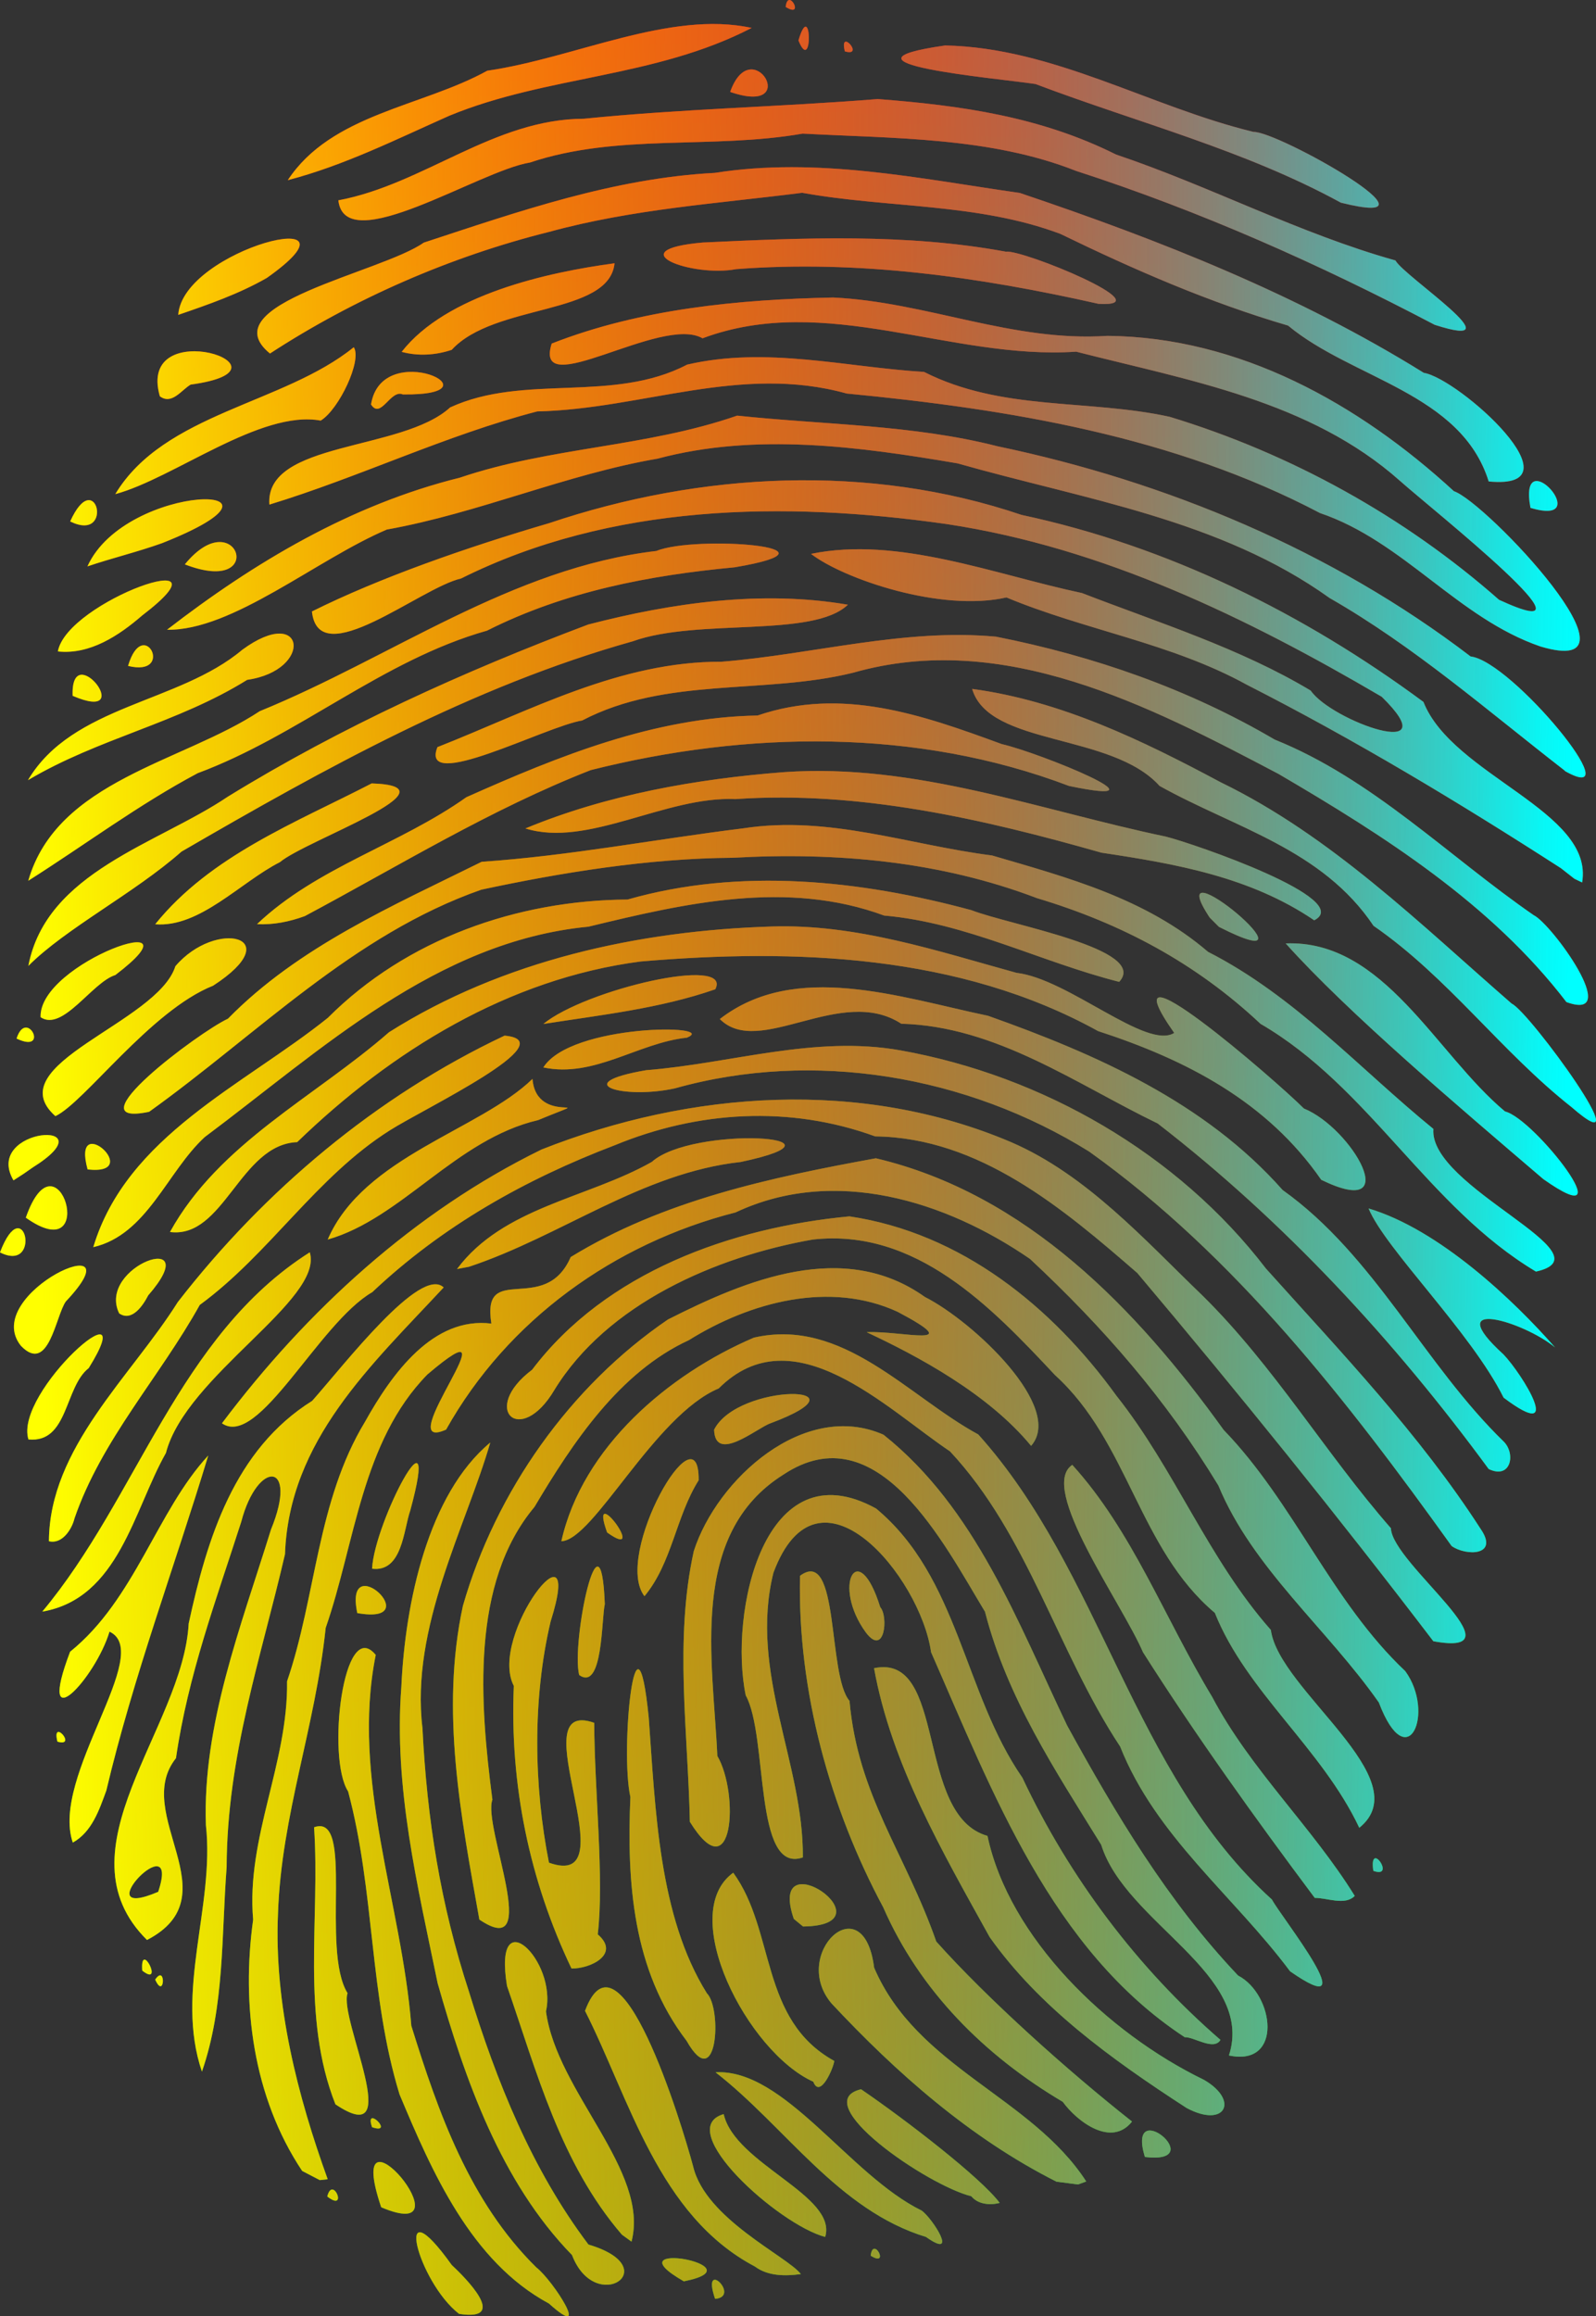 <?xml version="1.0" encoding="UTF-8" standalone="no"?>
<!-- Created with Inkscape (http://www.inkscape.org/) -->

<svg
   xmlns:dc="http://purl.org/dc/elements/1.1/"
   xmlns:cc="http://creativecommons.org/ns#"
   xmlns:rdf="http://www.w3.org/1999/02/22-rdf-syntax-ns#"
   xmlns:svg="http://www.w3.org/2000/svg"
   xmlns="http://www.w3.org/2000/svg"
   xmlns:xlink="http://www.w3.org/1999/xlink"
   xmlns:sodipodi="http://sodipodi.sourceforge.net/DTD/sodipodi-0.dtd"
   xmlns:inkscape="http://www.inkscape.org/namespaces/inkscape"
   width="431.727"
   height="626.255"
   id="svg2"
   version="1.1"
   inkscape:version="0.48.3.1 r9886"
   sodipodi:docname="fingerprint-rainbow.svg"
   inkscape:output_extension="org.inkscape.output.svg.inkscape"
   inkscape:export-filename="/home/chenno/bulk/projects/lilfinger/icons/fingerprint-rainbow-72.png"
   inkscape:export-xdpi="10.347226"
   inkscape:export-ydpi="10.347226">
  <rect width="100%" height="100%" fill="#333333" stroke="none"/>
  <defs
     id="defs4">
    <linearGradient
       id="linearGradient3807">
      <stop
         id="stop3809"
         offset="0"
         style="stop-color:#ff0000;stop-opacity:0;" />
      <stop
         id="stop3811"
         offset="1"
         style="stop-color:#ffff00;stop-opacity:1;" />
    </linearGradient>
    <linearGradient
       id="linearGradient3799">
      <stop
         id="stop3801"
         offset="0"
         style="stop-color:#ff0000;stop-opacity:0;" />
      <stop
         id="stop3803"
         offset="1"
         style="stop-color:#00ffff;stop-opacity:1;" />
    </linearGradient>
    <linearGradient
       id="linearGradient3753">
      <stop
         style="stop-color:#ff0000;stop-opacity:0;"
         offset="0"
         id="stop3755" />
      <stop
         style="stop-color:#00ffff;stop-opacity:1;"
         offset="1"
         id="stop3757" />
    </linearGradient>
    <inkscape:perspective
       sodipodi:type="inkscape:persp3d"
       inkscape:vp_x="0 : 526.18109 : 1"
       inkscape:vp_y="0 : 1000 : 0"
       inkscape:vp_z="744.09448 : 526.18109 : 1"
       inkscape:persp3d-origin="372.04724 : 350.78739 : 1"
       id="perspective10" />
    <inkscape:perspective
       id="perspective2824"
       inkscape:persp3d-origin="0.5 : 0.33333333 : 1"
       inkscape:vp_z="1 : 0.5 : 1"
       inkscape:vp_y="0 : 1000 : 0"
       inkscape:vp_x="0 : 0.5 : 1"
       sodipodi:type="inkscape:persp3d" />
    <linearGradient
       inkscape:collect="always"
       xlink:href="#linearGradient3753"
       id="linearGradient3759"
       x1="156.017"
       y1="456.905"
       x2="579.173"
       y2="466.905"
       gradientUnits="userSpaceOnUse" />
    <linearGradient
       inkscape:collect="always"
       xlink:href="#linearGradient3753-6"
       id="linearGradient3759-3"
       x1="378.874"
       y1="158.334"
       x2="367.744"
       y2="764.048"
       gradientUnits="userSpaceOnUse" />
    <linearGradient
       id="linearGradient3753-6">
      <stop
         style="stop-color:#ff0000;stop-opacity:1;"
         offset="0"
         id="stop3755-8" />
      <stop
         style="stop-color:#00ff00;stop-opacity:1;"
         offset="1"
         id="stop3757-5" />
    </linearGradient>
    <linearGradient
       y2="764.048"
       x2="367.744"
       y1="158.334"
       x1="378.874"
       gradientUnits="userSpaceOnUse"
       id="linearGradient3776"
       xlink:href="#linearGradient3753-6"
       inkscape:collect="always"
       gradientTransform="translate(1.279,-99.73)" />
    <linearGradient
       inkscape:collect="always"
       xlink:href="#linearGradient3753-6"
       id="linearGradient3797"
       gradientUnits="userSpaceOnUse"
       x1="387.446"
       y1="162.62"
       x2="360.602"
       y2="755.477" />
    <linearGradient
       inkscape:collect="always"
       xlink:href="#linearGradient3807"
       id="linearGradient3813"
       gradientUnits="userSpaceOnUse"
       x1="576.017"
       y1="446.905"
       x2="166.316"
       y2="456.905" />
  </defs>
  <sodipodi:namedview
     id="base"
     pagecolor="#ffffff"
     bordercolor="#666666"
     borderopacity="1.0"
     inkscape:pageopacity="0.0"
     inkscape:pageshadow="2"
     inkscape:zoom="0.7"
     inkscape:cx="-43.443221"
     inkscape:cy="373.82274"
     inkscape:document-units="px"
     inkscape:current-layer="layer1"
     showgrid="false"
     inkscape:window-width="1920"
     inkscape:window-height="1015"
     inkscape:window-x="0"
     inkscape:window-y="0"
     inkscape:window-maximized="1" />
  <g
     inkscape:label="Capa 1"
     inkscape:groupmode="layer"
     id="layer1"
     transform="translate(-156.017,-149.492)">
    <path
       id="path3795"
       d="m 280.2,775.091 c -11.213,-8.643 -18.266,-35.962 -1.998,-13.224 3.378,3.158 15.829,15.393 1.998,13.224 z m 24.3,-2.8 c -21.048,-11.329 -31.613,-35.56 -40.406,-56.541 -8.248,-26.947 -6.63,-54.677 -13.915,-81.932 -5.863,-8.933 -1.317,-47.609 7.474,-36.882 -6.739,33.697 6.981,66.838 9.627,100.264 7.307,23.505 15.775,47.565 33.788,65.311 4.732,3.685 15.184,20.338 3.432,9.78 z m 44.954,-1.26 c -3.865,-11.297 7.124,-0.584 0,0 z m -38.704,-11.846 c -19.302,-19.798 -28.944,-47.514 -36.343,-73.472 -5.456,-26.506 -11.913,-52.926 -9.825,-80.12 1.021,-22.711 7.203,-52.1 24.059,-66.081 -6.612,22.778 -21.633,50.036 -18.35,77.173 1.227,24.597 4.856,47.682 12.61,71.381 7.413,24.139 16.969,47.989 32.298,68.29 21.149,6.233 1.88,19.387 -4.449,2.828 z m 30.25,7.106 c -20.472,-11.707 21.221,-4.174 0,0 z m 19.232,-4 c -26.175,-13.812 -33.891,-45.314 -45.96,-69.123 9.232,-24.765 26.027,30.046 29.233,42.031 3.317,14.214 25.476,24.336 29.141,29.135 -4.141,0.58 -8.894,0.593 -12.414,-2.043 z m 31.311,-2.931 c 0.648,-5.537 5.302,3.331 0,0 z m -67.293,-5.681 c -16.612,-19.251 -23.083,-44.177 -31.087,-67.247 -3.857,-23.642 13.64,-6.836 10.542,6.869 2.907,21.786 28.107,43.126 23.135,62.255 -0.864,-0.626 -1.727,-1.251 -2.591,-1.877 z m 54.982,0.612 c -12.657,-3.325 -41.375,-29.209 -27.455,-33.198 3.066,13.508 30.833,22.001 27.455,33.198 z m 27.268,0 c -23.814,-7.251 -38.139,-29.93 -56.911,-44.5 18.577,-1.059 36.168,27.811 55.74,37.378 2.94,2.087 10.198,13.493 1.171,7.122 z m -147.366,-8.022 c -10.877,-32.254 25.161,10.683 0,0 z m 159.634,-2.978 c -12.057,-2.989 -44.609,-25.424 -29.829,-28.918 12.204,8.336 32.397,23.903 37.499,30.726 -2.597,0.651 -5.831,0.432 -7.669,-1.808 z m -174.225,0.069 c 1.496,-5.934 5.713,4.452 0,0 z m -6.793,-6.913 c -13.327,-20.002 -16.448,-44.985 -13.257,-67.933 -1.93,-22.182 9.485,-42.239 9.176,-64.442 7.891,-23.048 8.077,-48.687 21.064,-70.134 7.372,-13.194 18.488,-28.542 34.204,-26.581 -2.744,-17.09 14.433,-1.87 21.456,-17.991 25.017,-15.337 54.043,-21.501 82.547,-26.705 40.647,9.599 70.542,40.716 94.074,73.443 19.073,19.697 29.131,46.359 49.132,65.216 8.187,11.234 0.592,28.867 -7.145,8.472 -13.935,-19.896 -34.185,-36.334 -43.403,-58.662 -14.17,-23.321 -31.195,-42.845 -50.96,-61.264 -22.831,-15.723 -52.954,-25.13 -79.637,-12.575 -32.779,8.35 -61.707,29.062 -78.315,58.725 -15.781,7.011 20.384,-36.539 -5.048,-14.916 -17.829,18.168 -19.527,45.523 -27.523,68.527 -2.831,27.03 -11.982,50.592 -12.897,77.122 -1.119,24.632 5.358,49.581 13.438,71.944 l -2.134,0.237 -4.772,-2.482 -4.9e-4,0 z m 204.057,2.906 c -23.354,-11.783 -43.283,-29.399 -60.807,-48.139 -11.41,-13.329 8.587,-32.4 11.47,-9.725 11.526,26.995 42.58,34.948 57.375,57.809 l -2.201,0.808 -5.837,-0.753 0,0 z M 465.713,732.67 c -5.148,-17.091 17.936,2.118 0,0 z m -209.046,-8.046 c -2.211,-6.397 6.326,2.139 0,0 z m 186.833,-6.868 c -21.152,-12.511 -38.689,-30.009 -48.562,-52.579 -14.361,-26.753 -23.218,-58.533 -22.51,-89.636 10.763,-7.976 7.367,26.841 13.385,33.821 2.28,25.692 15.017,40.97 23.47,65.069 13.796,15.435 35.546,34.948 52.948,48.661 -5.537,7.026 -14.764,0.096 -18.731,-5.335 z m -196.75,0.673 c -9.393,-23.764 -4.105,-50.045 -5.774,-74.894 11.073,-4.025 1.716,33.045 9.059,44.856 -2.464,6.934 16.059,43.066 -3.285,30.038 z m 230.25,0.995 c -20.74,-13.43 -39.991,-27.464 -53.271,-46.204 -12.647,-22.845 -26.585,-46.71 -31.274,-72.697 19.868,-4.187 11.011,39.781 30.681,45.343 5.797,27.486 32.382,53.265 58.547,65.951 9.661,5.574 5.758,13.197 -4.684,7.608 z m -100.983,-7.102 c -17.85,-8.041 -37.016,-45.431 -21.653,-56.498 11.499,15.795 7.083,39.702 27.314,50.879 -0.077,1.619 -3.813,10.453 -5.66,5.619 z m -165.378,-2.726 c -7.382,-21.671 3.502,-44.792 1.077,-66.654 -0.945,-27.082 9.393,-53.46 17.605,-79.913 7.56,-18.418 -3.604,-19.056 -8.055,-2.07 -6.752,21.064 -14.405,41.469 -17.648,63.891 -12.07,15.146 15.239,37.172 -7.833,49.157 -24.533,-24.27 9.748,-57.192 11.272,-85.552 4.969,-22.998 12.333,-47.038 33.406,-60.213 8.801,-9.92 29.333,-36.634 35.566,-30.661 -19.558,21.042 -41.804,41.278 -42.923,72.123 -6.456,27.867 -15.7,54.568 -15.783,84.616 -1.423,18.494 -0.542,37.599 -6.684,55.277 z M 198.811,660.985 c 6.411,-19.223 -20.356,8.701 0,0 z m 142.938,40.284 c -14.669,-19.169 -16.19,-43.019 -15.21,-65.91 -2.83,-12.73 1.523,-55.983 4.964,-21.479 1.837,25.044 2.686,53.61 15.707,74.505 4.182,4.13 2.872,27.63 -5.461,12.884 z m 146.708,3.954 c 7.135,-22.095 -27.983,-35.804 -34.552,-56.955 -12.623,-20.423 -25.424,-39.709 -31.441,-63.018 -11.046,-18.206 -29.007,-54.002 -54.51,-37.084 -25.857,16.194 -19.029,50.385 -17.897,76.072 5.967,10.189 4.358,36.836 -7.429,17.808 -0.496,-24.269 -4.226,-49.143 1.058,-73.158 6.262,-19.485 29.935,-40.935 51.329,-31.487 24.953,19.876 36.281,50.677 49.678,78.651 13.242,24.087 27.151,47.452 46.237,67.578 9.766,5.061 12.26,24.715 -2.474,21.593 z m -11.958,-4.932 c -36.037,-23.634 -51.996,-66.294 -68.621,-104.102 -2.85,-20.311 -30.566,-54.01 -42.651,-21.454 -6.662,26.785 8.221,51.642 7.959,76.946 -13.385,4.704 -9.308,-32.758 -15.446,-43.812 -4.604,-22.145 4.903,-67.217 35.26,-50.518 22.399,18.607 23.638,49.778 39.579,72.793 12.697,26.965 31.154,51.493 53.573,70.874 -1.786,3.025 -7.202,-0.864 -9.653,-0.727 z m 28.497,-17.816 c -15.255,-20.433 -36.294,-36.44 -45.975,-60.786 -16.961,-25.654 -24.823,-57.12 -46.021,-79.796 -17.297,-11.589 -42.395,-37.154 -62.568,-17.014 -17.419,7.306 -33.86,41.059 -42.562,41.311 5.697,-25.433 28.999,-45.179 52.089,-55.04 24.038,-5.516 41.562,15.789 60.685,26.179 33.447,37.165 41.645,91.547 79.43,125.739 2.495,4.721 26.014,34.087 4.922,19.406 z m -306.997,2.233 c 3,-4.381 2.553,5.724 0,0 z m -3.5,-2.417 c -0.65,-8.644 6.039,4.72 0,0 z m 116.107,-0.582 c -11.366,-23.824 -16.732,-49.642 -15.598,-76.397 -7.079,-13.601 19.431,-47.368 9.954,-17.416 -4.95,20.944 -4.551,44.506 -0.449,65.213 22.221,7.946 -8.331,-45.039 12.247,-37.813 0.043,18.065 2.742,42.366 0.946,57.188 6.275,5.402 -2.102,9.35 -7.101,9.226 z m -24.92,-13.223 c -4.938,-27.713 -10.61,-56.339 -4.448,-84.826 8.874,-30.91 28.974,-59.375 55.467,-77.417 21.178,-10.712 47.558,-21.698 69.485,-6.096 13.118,6.64 37.864,29.931 28.744,40.257 -11.645,-14.132 -30.689,-24.276 -44.466,-30.725 9.551,-0.455 27.535,4.623 8.366,-5.513 -18.301,-8.43 -39.831,-2.706 -56.464,7.658 -18.787,8.65 -31.382,27.621 -41.774,45.094 -17.326,20.683 -14.778,52.97 -11.385,79.159 -2.728,7.161 13.795,44.112 -3.524,32.409 z m 85.063,-0.18 c -7.569,-22.105 27.097,1.753 2.498,2.048 -0.833,-0.683 -1.665,-1.365 -2.498,-2.048 z m 140.917,-5.682 c -16.241,-21.71 -32.118,-43.839 -46.455,-66.409 -5.791,-13.453 -28.417,-44.473 -19.136,-50.66 16.248,17.889 24.904,41.337 37.835,62.734 10.335,19.606 27.072,35.197 38.569,53.801 -2.643,2.703 -7.518,0.487 -10.814,0.534 z m 15.843,-7.317 c -1.257,-8.671 6.293,2.301 0,0 z M 175.713,647.67 c -6.141,-17.87 22.186,-51.311 9.925,-57.031 -3.823,12.71 -20.008,30.02 -10.656,5.433 17.536,-14.119 23.494,-38.1 37.367,-53.048 -9.115,30.089 -20.297,59.841 -27.578,90.601 -1.912,5.201 -3.876,11.161 -9.059,14.045 z m 348,-4 c -10.148,-21.507 -30.505,-36.722 -39.07,-58.104 -20.624,-17.375 -23.315,-46.235 -43.237,-64.29 -17.296,-18.486 -37.681,-39.786 -65.56,-36.645 -26.268,4.623 -55.598,17.396 -69.861,40.659 -9.204,15.566 -20.249,5.249 -6.025,-5.464 19.972,-26.396 53.864,-38.448 85.835,-41.461 30.26,4.504 54.735,24.357 72.219,48.497 15.792,19.893 24.815,44.143 41.771,63.321 2.147,16.313 40.286,40.29 23.927,53.487 z M 171.554,620.378 c -1.652,-6.624 5.492,1.6 0,0 z M 312.685,602.363 c -2.208,-8.809 5.85,-47.368 6.936,-19.151 -0.921,3.801 -0.483,23.701 -6.936,19.151 z m 231.065,-9.127 c -25.847,-33.866 -52.649,-67.044 -80.087,-99.568 -20.127,-17.481 -42.728,-36.587 -70.898,-36.933 -23.218,-8.452 -48.02,-6.861 -70.461,2.396 -24.206,9.218 -46.629,21.821 -65.577,39.714 -14.547,8.415 -30.77,42.369 -40.669,35.465 22.92,-30.478 52.054,-57.202 86.442,-74.02 40.284,-15.932 86.534,-19.21 127,-2 20.459,8.815 36.162,26.479 51.84,41.532 19.483,19.233 33.22,42.625 50.93,62.866 0.269,9.562 36.2,35.049 11.48,30.548 z m -153.5,-2.354 c -9.325,-12.74 -2.078,-26.062 3.87,-6.863 2.262,2.465 1.217,13.553 -3.87,6.863 z m -222.789,-5.655 c 25.919,-31.022 36.676,-74.526 72.35,-97.146 3.864,12.846 -33.536,33.38 -38.909,54.245 -8.75,15.432 -12.735,39.331 -33.441,42.901 z m 85.206,0.396 c -3.778,-18.046 19.271,3.368 0,0 z m 77.683,-4.567 c -8.576,-11.114 14.862,-51.865 14.656,-31.342 -6.173,9.82 -7.17,22.313 -14.656,31.342 z m -73.683,-7.433 c 0.617,-12.694 18.819,-47.02 10.342,-15.775 -1.85,5.242 -2.146,16.8 -10.342,15.775 z m 292.02,-6.138 c -28.111,-39.163 -58.51,-78.418 -98.044,-106.648 -33.068,-20.568 -74.511,-27.631 -112.063,-17.086 -13.74,3.032 -29.079,-1.258 -7.779,-4.907 23.069,-1.828 45.592,-9.498 68.802,-5.362 38.37,6.859 74.986,27.854 98.84,58.976 20.294,22.611 41.573,44.809 58.062,70.365 5.173,7.464 -4.063,7.374 -7.819,4.663 z m -379.437,-1.294 c 0.128,-25.294 22.15,-44.432 34.862,-64.655 23.488,-30.268 53.731,-55.674 88.392,-72.037 16.601,1.477 -21.8,19.719 -31.02,25.596 -19.935,12.572 -32.546,33.393 -51.429,47.211 -10.867,19.544 -26.552,36.426 -33.885,57.709 -0.668,2.835 -3.282,7.073 -6.92,6.177 z m 151,-2.362 c -5.33,-14.707 11.605,8.28 0,0 z M 558.713,546.67 c -25.514,-34.761 -55.388,-67.051 -89.539,-93.43 -22.193,-10.727 -43.657,-26.279 -69.345,-26.961 -16.356,-10.656 -38.441,9.421 -49.097,-1.27 20.389,-15.766 48.51,-5.911 72.562,-0.873 29.176,10.353 58.658,23.353 79.681,47.109 24.965,17.786 38.242,47.132 59.948,68.15 3.139,3.39 1.696,10.127 -4.21,7.275 z m -394.999,-7.999 c -4.017,-12.863 31.435,-43.643 16.304,-19.286 -6.603,5.139 -5.485,20.347 -16.304,19.286 z m 185.473,-2.631 c 6.464,-12.784 43.597,-12.329 15.256,-1.739 -3.637,1.247 -14.976,10.967 -15.256,1.739 z m 213.563,-8.665 c -8.766,-17.671 -32.044,-40.244 -36.524,-51.152 19.129,5.673 39.338,24.895 50.436,37.572 -8.309,-6.937 -31.325,-13.915 -13.934,1.902 5.073,5.304 16.857,24.347 0.022,11.678 z M 161.664,513.344 c -11.254,-14.143 32.618,-33.647 12.151,-11.962 -2.757,3.868 -4.607,19.815 -12.151,11.962 z m 26.586,-8.759 c -6.208,-12.827 23.803,-23.176 7.865,-4.868 -1.328,2.564 -4.361,7.292 -7.865,4.868 z m 383.25,-11.294 c -29.255,-17.481 -44.989,-49.825 -74.505,-66.986 -17.46,-16.395 -37.536,-27.112 -60.445,-33.975 -26.3,-10.01 -54.307,-12.489 -82.291,-10.923 -22.823,0.146 -46.554,4.028 -68.048,8.629 -34.658,12.133 -60.569,39.085 -89.85,60.052 -21.301,4.463 13.46,-21.557 21.321,-25.169 19.023,-19.438 44.759,-30.604 68.641,-42.427 23.806,-1.612 47.085,-6.125 70.754,-9.044 23.196,-3.552 44.704,4.466 67.301,7.342 20.534,6.001 41.565,11.595 58.427,26.061 23.353,11.866 40.915,31.542 60.954,47.867 -1.311,15.804 48.246,33.999 27.74,38.574 l 0,0 z m -291.858,-0.691 c 12.467,-16.756 35.435,-19.167 52.695,-28.961 11.009,-9.889 57.529,-7.056 24.052,0.014 -26.775,2.945 -48.547,20.051 -73.51,28.336 l -3.238,0.611 0,0 z m -123.625,-4.496 c 6.566,-17.201 11.48,5.742 0,0 z m 25.233,-1.416 c 9.025,-30.071 40.674,-43.746 63.442,-61.992 21.31,-21.349 51.225,-31.797 81.089,-31.996 30.448,-8.697 62.912,-5.259 93.016,2.879 10.217,4.008 48.177,10.487 39.964,19.374 -21.375,-5.411 -41.455,-16.019 -63.569,-17.922 -26.313,-9.711 -53.868,-3.319 -79.989,3.007 -41.183,3.959 -72.283,33.348 -103.808,56.889 -10.205,9.389 -15.561,26.374 -30.144,29.759 z m 20.75,-4.103 c 13.287,-24.038 39.214,-36.498 59.245,-54.008 30.736,-19.416 67.472,-27.461 103.431,-28.58 22.95,-0.761 44.89,6.633 66.322,12.528 13.976,1.613 35.19,20.946 42.65,16.243 -19.545,-27.848 27.534,12.852 35.069,20.425 13.063,5.301 27.472,30.384 4.703,19.283 -14.678,-21.173 -36.46,-32.434 -60.362,-40.211 -37.493,-20.73 -81.965,-22.364 -123.709,-18.82 -35.732,4.641 -67.433,24.16 -92.944,48.846 -15.448,0.623 -19.84,26.22 -34.405,24.294 z m 42.667,2.04 c 9.678,-22.435 41.105,-29.567 55.389,-43.425 1.047,13.137 19.76,3.616 1.527,11.134 -22.237,5.196 -36.94,26.617 -56.916,32.291 z m -81.667,-5.91 c 8.687,-24.871 20.141,14.257 0,0 z m 410.5,-10.423 c -23.038,-19.694 -52.939,-45.024 -69.697,-63.73 26.579,-1.049 40.581,29.804 59.327,45.434 7.976,1.875 33.14,34.337 10.37,18.297 z m -413.833,0.333 c -8.428,-14.417 26.533,-16.825 5.181,-3.471 l -2.388,1.663 -2.793,1.808 z M 179.713,465.67 c -4.497,-16.368 15.69,1.745 0,0 z m -8.713,-14.411 c -15.745,-13.999 27.653,-25.173 32.459,-40.534 10.983,-12.877 30.786,-8.06 10.202,5.27 -16.908,6.712 -34.888,31.684 -42.662,35.264 z m 410.088,-2.469 c -19.047,-15.013 -33.434,-35.132 -53.523,-48.985 -13.913,-20.748 -37.451,-26.426 -57.871,-37.823 -13.044,-14.478 -46.115,-10.651 -50.704,-26.227 24.002,3.222 46.094,13.945 67.251,25.255 29.883,14.517 53.911,38.286 78.714,59.841 4.772,2.151 36.261,45.432 16.133,27.939 z M 303,438.095 c 7.427,-11.844 47.894,-11.724 38.82,-8.046 -13.216,1.399 -25.102,10.956 -38.82,8.046 z m -142.5,-7.805 c 2.725,-8.47 9.11,4.307 0,0 z m 6.5,-5.777 c -0.592,-14.821 45.411,-30.567 20.224,-11.401 -6.288,1.938 -14.238,15.419 -20.224,11.401 z m 136,1.828 c 11.342,-9.324 51.254,-18.637 46.508,-9.378 -14.999,5.217 -30.901,6.933 -46.508,9.378 z m 276.75,-5.913 c -20.328,-26.55 -49.38,-44.999 -77.876,-61.683 -35.021,-18.433 -74.414,-38.98 -115.099,-27.364 -24.138,5.944 -50.546,1.027 -73.275,12.908 -9.952,1.605 -44.105,19.713 -39.153,7.205 24.961,-9.818 49.34,-23.206 76.895,-23.09 24.784,-2 49.368,-9.084 74.232,-6.768 26.449,5.242 52.014,14.117 75.342,27.812 26.474,10.643 46.961,31.524 70.083,47.485 4.787,2.281 24.278,29.049 8.85,23.495 z m -416.062,-9.785 c 4.853,-25.444 35.005,-32.966 53.959,-45.753 30.728,-18.903 63.785,-33.854 97.489,-46.545 22.714,-5.89 47.073,-9.343 70.24,-5.353 -9.444,9.061 -40.523,3.553 -58.184,9.884 -43.401,12.169 -83.365,34.401 -122.074,56.866 -12.758,11.26 -31.316,20.744 -41.43,30.901 z m 319.562,-13.059 c -14.483,-21.911 33.415,18.217 2.499,2.505 -0.833,-0.835 -1.666,-1.67 -2.499,-2.505 z m -285.25,1.797 c 14.997,-18.601 38.122,-27.504 58.564,-38.079 24.361,0.779 -17.674,15.287 -24.826,21.289 -10.679,5.425 -21.717,17.785 -33.737,16.791 z m 27.54,-0.028 c 16.191,-15.381 38.588,-21.501 56.626,-34.315 25.106,-11.181 50.821,-21.588 78.774,-22.09 22.821,-7.777 44.368,-0.238 66.072,7.731 10.219,2.329 47.116,17.332 18.182,11.308 -41.219,-15.649 -87.049,-14.918 -129.369,-4.285 -27.099,10.593 -51.85,25.872 -77.342,39.474 -4.126,1.516 -8.531,2.408 -12.942,2.178 z m 285.981,-1.041 c -17.286,-11.751 -37.539,-15.282 -57.566,-18.283 -32.025,-9.11 -65.541,-16.8 -98.986,-14.485 -18.896,-0.854 -39.938,13.198 -56.823,7.938 22.031,-9.139 46.369,-13.41 69.944,-15.225 35.46,-2.502 69.077,10.281 103.256,17.422 7.635,1.909 51.327,16.945 40.175,22.633 z m -347.855,-10.69 c 7.785,-27.148 41.716,-32.033 62.622,-45.849 35.742,-14.567 67.97,-38.702 107.3,-43.32 10.451,-4.326 53.623,-1.058 21.175,4.418 -23.148,2.182 -45.922,6.512 -67.01,17.13 -28.301,7.989 -50.821,28.337 -78.248,38.531 -16.055,8.539 -30.405,19.318 -45.84,29.09 z m 414.569,-3.408 c -27.622,-17.791 -55.666,-34.672 -84.931,-49.58 -20.375,-11.249 -43.778,-14.759 -65.037,-23.614 -17.736,4.029 -44.073,-5.009 -52.863,-11.776 23.473,-4.843 49.633,5.579 73.29,10.595 20.867,8.066 42.881,14.969 61.873,26.365 5.668,8.251 37.512,19.535 19.203,1.665 -36.431,-21.355 -75.275,-40.276 -117.594,-46.673 -44.086,-6.288 -90.831,-5.531 -131.439,14.705 -11.047,2.488 -38.544,25.683 -40.341,8.915 18.308,-9.12 41.881,-17.339 64.189,-23.881 40.973,-13.783 86.514,-16.198 127.75,-2.228 39.613,8.455 76.269,26.588 108.735,50.565 7.859,19.904 46.226,29.508 42.921,48.815 l -2.093,-1.005 -3.662,-2.869 0,0 z m 0.909,-26.48 c -20.776,-16.113 -40.56,-33.451 -63.461,-46.555 -29.647,-21.245 -66.327,-26.635 -100.621,-36.402 -26.555,-4.523 -54.661,-8.363 -81.168,-1.277 -24.659,4.221 -48.341,14.7 -73.235,19.167 -19.02,8.086 -41.824,27.424 -59.458,27.087 23.479,-18.141 49.649,-33.783 79.218,-41.116 24.593,-8.316 50.421,-8.226 75.011,-16.771 23.189,2.469 47.574,2.434 70.395,8.281 45.724,9.552 90.548,28.202 127.999,56.829 11.149,1.246 43.994,41.263 25.608,31.041 l -0.286,-0.283 c 0,0 0,2e-5 0,2e-5 z m -415.561,2.689 c 12.072,-20.352 40.736,-20.742 57.978,-35.253 17.066,-12.514 19.425,5.534 1.316,8.137 -18.921,11.775 -40.121,15.746 -59.295,27.116 z m 12.084,-22.8 c -0.622,-16.044 17.906,7.683 0,0 z m 14.986,-8.086 c 4.151,-14.016 12.897,3.145 0,0 z m -18.986,-3.914 c 2.466,-13.663 49.126,-29.822 22.823,-9.737 -6.256,5.414 -14.124,10.671 -22.823,9.737 z m 401.065,-1.333 c -22.33,-7.645 -37.063,-28.433 -59.64,-36.079 -39.503,-20.772 -84.1,-28.096 -128.049,-32.322 -28.675,-7.99 -55.303,4.212 -83.704,4.838 -24.755,6.426 -48.024,17.742 -72.456,25.195 -1.247,-17.232 35.891,-14.338 48.893,-26.271 19.997,-9.217 44.006,-1.079 64.102,-11.571 21.45,-4.982 42.881,0.684 64.093,1.969 21.11,10.68 44.18,7.271 66.466,12.141 32.788,9.964 63.474,26.921 89.079,49.468 30.521,14.105 -18.068,-24.369 -26.792,-32.146 -24.331,-21.661 -57.309,-27.183 -87.594,-34.936 -33.904,2.298 -67.754,-16.061 -101.076,-3.616 -11.069,-6.457 -45.963,17.62 -40.801,1.42 23.994,-9.395 50.546,-11.921 76.127,-12.448 25.238,1.189 48.535,12.077 74.134,10.371 35.801,0.298 68.056,18.346 93.792,41.991 8.613,2.851 54.423,51.219 23.425,41.996 z M 179.667,302.624 c 10.421,-23.033 62.436,-23.003 20.197,-6.279 -6.643,2.379 -13.515,4.023 -20.197,6.279 z m 26.351,-0.54 c 14.071,-17.226 22.688,8.76 0,0 z m -31.017,-11.607 c 7.002,-15.528 12.072,5.909 0,0 z m 395.011,-3.674 c -3.513,-18.775 18.098,5.428 0,0 z m -382.811,-3.713 c 13.215,-21.962 45.49,-24.318 64.509,-39.718 2.329,3.482 -4.015,16.864 -8.939,19.837 -16.272,-3 -39.716,15.608 -55.569,19.881 z m 371.513,-3.421 c -7.456,-23.942 -36.878,-27.687 -54.266,-42.145 -21.368,-6.276 -41.59,-15.08 -61.576,-24.789 -22.335,-8.397 -46.616,-6.933 -69.868,-11.118 -22.915,2.919 -45.794,4.37 -68.485,10.579 -26.721,6.672 -52.791,18.1 -75.473,32.878 -16.335,-13.331 30.12,-21.859 41.597,-29.982 25.667,-8.416 51.366,-17.429 78.719,-18.854 27.763,-4.373 55.278,1.543 82.518,5.423 37.802,12.732 75.31,27.511 109.277,48.629 9.565,1.564 43.196,31.851 17.558,29.378 z M 256.384,258.849 c 2.923,-18.303 36.263,-2.37 8.603,-2.713 -3.336,-1.476 -5.953,6.882 -8.603,2.713 z m -57.134,-2.221 c -6.474,-22.755 39.657,-7.404 8.351,-3.154 -2.475,1.417 -5.111,5.603 -8.351,3.154 z m 65.417,-12.004 c 12.106,-15.489 39.486,-21.523 57.591,-23.951 -1.46,14.177 -32.464,10.766 -44.054,23.407 -4.339,1.456 -9.099,1.751 -13.538,0.544 z m 279.442,-7.307 c -31.236,-16.421 -63.436,-30.756 -97.05,-41.633 -23.128,-9.149 -49.311,-8.742 -73.925,-10.066 -24.533,4.285 -50.048,-0.123 -73.758,7.818 -13.787,2.206 -50.029,26.063 -51.833,10.22 23.167,-4.35 42.011,-21.992 66.435,-22.062 26.508,-2.683 53.128,-3.201 79.486,-5.318 22.687,1.738 44.03,4.797 64.462,15.006 25.541,8.59 49.571,21.349 75.567,28.622 2.314,4.335 33.684,24.825 10.615,17.413 z m -339.882,-2.69 c 1.259,-17.891 53.168,-30.597 23.963,-9.986 -7.539,4.322 -15.778,7.176 -23.963,9.986 z m 248.948,-2.988 c -32.212,-7.268 -64.977,-11.928 -98.061,-9.375 -11.787,2.253 -32.075,-5.169 -8.995,-7.203 27.188,-1.273 55.113,-2.487 81.969,2.478 4.425,-0.674 42.947,15.13 25.087,14.1 z m 65.557,-27.348 c -26.087,-14.256 -54.982,-21.633 -82.605,-32.083 -11.252,-1.671 -57.81,-5.669 -24.44,-10.421 29.312,0.584 55.331,16.573 83.412,23.368 6.571,-0.228 54.458,26.824 23.633,19.137 z m -284.87,-6.085 c 11.807,-17.929 36.319,-19.835 53.964,-29.594 23.743,-3.434 49.38,-16.387 71.517,-11.57 -26.209,13.557 -55.326,12.835 -81.787,23.745 -14.339,6.365 -28.428,13.442 -43.694,17.419 z m 119.671,-23.862 c 5.899,-16.574 19.579,6.754 0,0 z m 31.021,-10.966 c -1.652,-6.624 5.492,1.6 0,0 z m -12.554,-2.955 c 3.581,-11.982 3.929,9.67 0,0 z m -3.457,-9.063 c 0.648,-5.537 5.302,3.331 0,0 z"
       style="fill:url(#linearGradient3797);fill-opacity:1" />
    <path
       style="fill:url(#linearGradient3759);fill-opacity:1"
       d="m 280.2,775.091 c -11.213,-8.643 -18.266,-35.962 -1.998,-13.224 3.378,3.158 15.829,15.393 1.998,13.224 z m 24.3,-2.8 c -21.048,-11.329 -31.613,-35.56 -40.406,-56.541 -8.248,-26.947 -6.63,-54.677 -13.915,-81.932 -5.863,-8.933 -1.317,-47.609 7.474,-36.882 -6.739,33.697 6.981,66.838 9.627,100.264 7.307,23.505 15.775,47.565 33.788,65.311 4.732,3.685 15.184,20.338 3.432,9.78 z m 44.954,-1.26 c -3.865,-11.297 7.124,-0.584 0,0 z m -38.704,-11.846 c -19.302,-19.798 -28.944,-47.514 -36.343,-73.472 -5.456,-26.506 -11.913,-52.926 -9.825,-80.12 1.021,-22.711 7.203,-52.1 24.059,-66.081 -6.612,22.778 -21.633,50.036 -18.35,77.173 1.227,24.597 4.856,47.682 12.61,71.381 7.413,24.139 16.969,47.989 32.298,68.29 21.149,6.233 1.88,19.387 -4.449,2.828 z m 30.25,7.106 c -20.472,-11.707 21.221,-4.174 0,0 z m 19.232,-4 c -26.175,-13.812 -33.891,-45.314 -45.96,-69.123 9.232,-24.765 26.027,30.046 29.233,42.031 3.317,14.214 25.476,24.336 29.141,29.135 -4.141,0.58 -8.894,0.593 -12.414,-2.043 z m 31.311,-2.931 c 0.648,-5.537 5.302,3.331 0,0 z m -67.293,-5.681 c -16.612,-19.251 -23.083,-44.177 -31.087,-67.247 -3.857,-23.642 13.64,-6.836 10.542,6.869 2.907,21.786 28.107,43.126 23.135,62.255 -0.864,-0.626 -1.727,-1.251 -2.591,-1.877 z m 54.982,0.612 c -12.657,-3.325 -41.375,-29.209 -27.455,-33.198 3.066,13.508 30.833,22.001 27.455,33.198 z m 27.268,0 c -23.814,-7.251 -38.139,-29.93 -56.911,-44.5 18.577,-1.059 36.168,27.811 55.74,37.378 2.94,2.087 10.198,13.493 1.171,7.122 z m -147.366,-8.022 c -10.877,-32.254 25.161,10.683 0,0 z m 159.634,-2.978 c -12.057,-2.989 -44.609,-25.424 -29.829,-28.918 12.204,8.336 32.397,23.903 37.499,30.726 -2.597,0.651 -5.831,0.432 -7.669,-1.808 z m -174.225,0.069 c 1.496,-5.934 5.713,4.452 0,0 z m -6.793,-6.913 c -13.327,-20.002 -16.448,-44.985 -13.257,-67.933 -1.93,-22.182 9.485,-42.239 9.176,-64.442 7.891,-23.048 8.077,-48.687 21.064,-70.134 7.372,-13.194 18.488,-28.542 34.204,-26.581 -2.744,-17.09 14.433,-1.87 21.456,-17.991 25.017,-15.337 54.043,-21.501 82.547,-26.705 40.647,9.599 70.542,40.716 94.074,73.443 19.073,19.697 29.131,46.359 49.132,65.216 8.187,11.234 0.592,28.867 -7.145,8.472 -13.935,-19.896 -34.185,-36.334 -43.403,-58.662 -14.17,-23.321 -31.195,-42.845 -50.96,-61.264 -22.831,-15.723 -52.954,-25.13 -79.637,-12.575 -32.779,8.35 -61.707,29.062 -78.315,58.725 -15.781,7.011 20.384,-36.539 -5.048,-14.916 -17.829,18.168 -19.527,45.523 -27.523,68.527 -2.831,27.03 -11.982,50.592 -12.897,77.122 -1.119,24.632 5.358,49.581 13.438,71.944 l -2.134,0.237 -4.772,-2.482 -4.9e-4,0 z m 204.057,2.906 c -23.354,-11.783 -43.283,-29.399 -60.807,-48.139 -11.41,-13.329 8.587,-32.4 11.47,-9.725 11.526,26.995 42.58,34.948 57.375,57.809 l -2.201,0.808 -5.837,-0.753 0,0 z M 465.713,732.67 c -5.148,-17.091 17.936,2.118 0,0 z m -209.046,-8.046 c -2.211,-6.397 6.326,2.139 0,0 z m 186.833,-6.868 c -21.152,-12.511 -38.689,-30.009 -48.562,-52.579 -14.361,-26.753 -23.218,-58.533 -22.51,-89.636 10.763,-7.976 7.367,26.841 13.385,33.821 2.28,25.692 15.017,40.97 23.47,65.069 13.796,15.435 35.546,34.948 52.948,48.661 -5.537,7.026 -14.764,0.096 -18.731,-5.335 z m -196.75,0.673 c -9.393,-23.764 -4.105,-50.045 -5.774,-74.894 11.073,-4.025 1.716,33.045 9.059,44.856 -2.464,6.934 16.059,43.066 -3.285,30.038 z m 230.25,0.995 c -20.74,-13.43 -39.991,-27.464 -53.271,-46.204 -12.647,-22.845 -26.585,-46.71 -31.274,-72.697 19.868,-4.187 11.011,39.781 30.681,45.343 5.797,27.486 32.382,53.265 58.547,65.951 9.661,5.574 5.758,13.197 -4.684,7.608 z m -100.983,-7.102 c -17.85,-8.041 -37.016,-45.431 -21.653,-56.498 11.499,15.795 7.083,39.702 27.314,50.879 -0.077,1.619 -3.813,10.453 -5.66,5.619 z m -165.378,-2.726 c -7.382,-21.671 3.502,-44.792 1.077,-66.654 -0.945,-27.082 9.393,-53.46 17.605,-79.913 7.56,-18.418 -3.604,-19.056 -8.055,-2.07 -6.752,21.064 -14.405,41.469 -17.648,63.891 -12.07,15.146 15.239,37.172 -7.833,49.157 -24.533,-24.27 9.748,-57.192 11.272,-85.552 4.969,-22.998 12.333,-47.038 33.406,-60.213 8.801,-9.92 29.333,-36.634 35.566,-30.661 -19.558,21.042 -41.804,41.278 -42.923,72.123 -6.456,27.867 -15.7,54.568 -15.783,84.616 -1.423,18.494 -0.542,37.599 -6.684,55.277 z M 198.811,660.985 c 6.411,-19.223 -20.356,8.701 0,0 z m 142.938,40.284 c -14.669,-19.169 -16.19,-43.019 -15.21,-65.91 -2.83,-12.73 1.523,-55.983 4.964,-21.479 1.837,25.044 2.686,53.61 15.707,74.505 4.182,4.13 2.872,27.63 -5.461,12.884 z m 146.708,3.954 c 7.135,-22.095 -27.983,-35.804 -34.552,-56.955 -12.623,-20.423 -25.424,-39.709 -31.441,-63.018 -11.046,-18.206 -29.007,-54.002 -54.51,-37.084 -25.857,16.194 -19.029,50.385 -17.897,76.072 5.967,10.189 4.358,36.836 -7.429,17.808 -0.496,-24.269 -4.226,-49.143 1.058,-73.158 6.262,-19.485 29.935,-40.935 51.329,-31.487 24.953,19.876 36.281,50.677 49.678,78.651 13.242,24.087 27.151,47.452 46.237,67.578 9.766,5.061 12.26,24.715 -2.474,21.593 z m -11.958,-4.932 c -36.037,-23.634 -51.996,-66.294 -68.621,-104.102 -2.85,-20.311 -30.566,-54.01 -42.651,-21.454 -6.662,26.785 8.221,51.642 7.959,76.946 -13.385,4.704 -9.308,-32.758 -15.446,-43.812 -4.604,-22.145 4.903,-67.217 35.26,-50.518 22.399,18.607 23.638,49.778 39.579,72.793 12.697,26.965 31.154,51.493 53.573,70.874 -1.786,3.025 -7.202,-0.864 -9.653,-0.727 z m 28.497,-17.816 c -15.255,-20.433 -36.294,-36.44 -45.975,-60.786 -16.961,-25.654 -24.823,-57.12 -46.021,-79.796 -17.297,-11.589 -42.395,-37.154 -62.568,-17.014 -17.419,7.306 -33.86,41.059 -42.562,41.311 5.697,-25.433 28.999,-45.179 52.089,-55.04 24.038,-5.516 41.562,15.789 60.685,26.179 33.447,37.165 41.645,91.547 79.43,125.739 2.495,4.721 26.014,34.087 4.922,19.406 z m -306.997,2.233 c 3,-4.381 2.553,5.724 0,0 z m -3.5,-2.417 c -0.65,-8.644 6.039,4.72 0,0 z m 116.107,-0.582 c -11.366,-23.824 -16.732,-49.642 -15.598,-76.397 -7.079,-13.601 19.431,-47.368 9.954,-17.416 -4.95,20.944 -4.551,44.506 -0.449,65.213 22.221,7.946 -8.331,-45.039 12.247,-37.813 0.043,18.065 2.742,42.366 0.946,57.188 6.275,5.402 -2.102,9.35 -7.101,9.226 z m -24.92,-13.223 c -4.938,-27.713 -10.61,-56.339 -4.448,-84.826 8.874,-30.91 28.974,-59.375 55.467,-77.417 21.178,-10.712 47.558,-21.698 69.485,-6.096 13.118,6.64 37.864,29.931 28.744,40.257 -11.645,-14.132 -30.689,-24.276 -44.466,-30.725 9.551,-0.455 27.535,4.623 8.366,-5.513 -18.301,-8.43 -39.831,-2.706 -56.464,7.658 -18.787,8.65 -31.382,27.621 -41.774,45.094 -17.326,20.683 -14.778,52.97 -11.385,79.159 -2.728,7.161 13.795,44.112 -3.524,32.409 z m 85.063,-0.18 c -7.569,-22.105 27.097,1.753 2.498,2.048 -0.833,-0.683 -1.665,-1.365 -2.498,-2.048 z m 140.917,-5.682 c -16.241,-21.71 -32.118,-43.839 -46.455,-66.409 -5.791,-13.453 -28.417,-44.473 -19.136,-50.66 16.248,17.889 24.904,41.337 37.835,62.734 10.335,19.606 27.072,35.197 38.569,53.801 -2.643,2.703 -7.518,0.487 -10.814,0.534 z m 15.843,-7.317 c -1.257,-8.671 6.293,2.301 0,0 z M 175.713,647.67 c -6.141,-17.87 22.186,-51.311 9.925,-57.031 -3.823,12.71 -20.008,30.02 -10.656,5.433 17.536,-14.119 23.494,-38.1 37.367,-53.048 -9.115,30.089 -20.297,59.841 -27.578,90.601 -1.912,5.201 -3.876,11.161 -9.059,14.045 z m 348,-4 c -10.148,-21.507 -30.505,-36.722 -39.07,-58.104 -20.624,-17.375 -23.315,-46.235 -43.237,-64.29 -17.296,-18.486 -37.681,-39.786 -65.56,-36.645 -26.268,4.623 -55.598,17.396 -69.861,40.659 -9.204,15.566 -20.249,5.249 -6.025,-5.464 19.972,-26.396 53.864,-38.448 85.835,-41.461 30.26,4.504 54.735,24.357 72.219,48.497 15.792,19.893 24.815,44.143 41.771,63.321 2.147,16.313 40.286,40.29 23.927,53.487 z M 171.554,620.378 c -1.652,-6.624 5.492,1.6 0,0 z M 312.685,602.363 c -2.208,-8.809 5.85,-47.368 6.936,-19.151 -0.921,3.801 -0.483,23.701 -6.936,19.151 z m 231.065,-9.127 c -25.847,-33.866 -52.649,-67.044 -80.087,-99.568 -20.127,-17.481 -42.728,-36.587 -70.898,-36.933 -23.218,-8.452 -48.02,-6.861 -70.461,2.396 -24.206,9.218 -46.629,21.821 -65.577,39.714 -14.547,8.415 -30.77,42.369 -40.669,35.465 22.92,-30.478 52.054,-57.202 86.442,-74.02 40.284,-15.932 86.534,-19.21 127,-2 20.459,8.815 36.162,26.479 51.84,41.532 19.483,19.233 33.22,42.625 50.93,62.866 0.269,9.562 36.2,35.049 11.48,30.548 z m -153.5,-2.354 c -9.325,-12.74 -2.078,-26.062 3.87,-6.863 2.262,2.465 1.217,13.553 -3.87,6.863 z m -222.789,-5.655 c 25.919,-31.022 36.676,-74.526 72.35,-97.146 3.864,12.846 -33.536,33.38 -38.909,54.245 -8.75,15.432 -12.735,39.331 -33.441,42.901 z m 85.206,0.396 c -3.778,-18.046 19.271,3.368 0,0 z m 77.683,-4.567 c -8.576,-11.114 14.862,-51.865 14.656,-31.342 -6.173,9.82 -7.17,22.313 -14.656,31.342 z m -73.683,-7.433 c 0.617,-12.694 18.819,-47.02 10.342,-15.775 -1.85,5.242 -2.146,16.8 -10.342,15.775 z m 292.02,-6.138 c -28.111,-39.163 -58.51,-78.418 -98.044,-106.648 -33.068,-20.568 -74.511,-27.631 -112.063,-17.086 -13.74,3.032 -29.079,-1.258 -7.779,-4.907 23.069,-1.828 45.592,-9.498 68.802,-5.362 38.37,6.859 74.986,27.854 98.84,58.976 20.294,22.611 41.573,44.809 58.062,70.365 5.173,7.464 -4.063,7.374 -7.819,4.663 z m -379.437,-1.294 c 0.128,-25.294 22.15,-44.432 34.862,-64.655 23.488,-30.268 53.731,-55.674 88.392,-72.037 16.601,1.477 -21.8,19.719 -31.02,25.596 -19.935,12.572 -32.546,33.393 -51.429,47.211 -10.867,19.544 -26.552,36.426 -33.885,57.709 -0.668,2.835 -3.282,7.073 -6.92,6.177 z m 151,-2.362 c -5.33,-14.707 11.605,8.28 0,0 z M 558.713,546.67 c -25.514,-34.761 -55.388,-67.051 -89.539,-93.43 -22.193,-10.727 -43.657,-26.279 -69.345,-26.961 -16.356,-10.656 -38.441,9.421 -49.097,-1.27 20.389,-15.766 48.51,-5.911 72.562,-0.873 29.176,10.353 58.658,23.353 79.681,47.109 24.965,17.786 38.242,47.132 59.948,68.15 3.139,3.39 1.696,10.127 -4.21,7.275 z m -394.999,-7.999 c -4.017,-12.863 31.435,-43.643 16.304,-19.286 -6.603,5.139 -5.485,20.347 -16.304,19.286 z m 185.473,-2.631 c 6.464,-12.784 43.597,-12.329 15.256,-1.739 -3.637,1.247 -14.976,10.967 -15.256,1.739 z m 213.563,-8.665 c -8.766,-17.671 -32.044,-40.244 -36.524,-51.152 19.129,5.673 39.338,24.895 50.436,37.572 -8.309,-6.937 -31.325,-13.915 -13.934,1.902 5.073,5.304 16.857,24.347 0.022,11.678 z M 161.664,513.344 c -11.254,-14.143 32.618,-33.647 12.151,-11.962 -2.757,3.868 -4.607,19.815 -12.151,11.962 z m 26.586,-8.759 c -6.208,-12.827 23.803,-23.176 7.865,-4.868 -1.328,2.564 -4.361,7.292 -7.865,4.868 z m 383.25,-11.294 c -29.255,-17.481 -44.989,-49.825 -74.505,-66.986 -17.46,-16.395 -37.536,-27.112 -60.445,-33.975 -26.3,-10.01 -54.307,-12.489 -82.291,-10.923 -22.823,0.146 -46.554,4.028 -68.048,8.629 -34.658,12.133 -60.569,39.085 -89.85,60.052 -21.301,4.463 13.46,-21.557 21.321,-25.169 19.023,-19.438 44.759,-30.604 68.641,-42.427 23.806,-1.612 47.085,-6.125 70.754,-9.044 23.196,-3.552 44.704,4.466 67.301,7.342 20.534,6.001 41.565,11.595 58.427,26.061 23.353,11.866 40.915,31.542 60.954,47.867 -1.311,15.804 48.246,33.999 27.74,38.574 l 0,0 z m -291.858,-0.691 c 12.467,-16.756 35.435,-19.167 52.695,-28.961 11.009,-9.889 57.529,-7.056 24.052,0.014 -26.775,2.945 -48.547,20.051 -73.51,28.336 l -3.238,0.611 0,0 z m -123.625,-4.496 c 6.566,-17.201 11.48,5.742 0,0 z m 25.233,-1.416 c 9.025,-30.071 40.674,-43.746 63.442,-61.992 21.31,-21.349 51.225,-31.797 81.089,-31.996 30.448,-8.697 62.912,-5.259 93.016,2.879 10.217,4.008 48.177,10.487 39.964,19.374 -21.375,-5.411 -41.455,-16.019 -63.569,-17.922 -26.313,-9.711 -53.868,-3.319 -79.989,3.007 -41.183,3.959 -72.283,33.348 -103.808,56.889 -10.205,9.389 -15.561,26.374 -30.144,29.759 z m 20.75,-4.103 c 13.287,-24.038 39.214,-36.498 59.245,-54.008 30.736,-19.416 67.472,-27.461 103.431,-28.58 22.95,-0.761 44.89,6.633 66.322,12.528 13.976,1.613 35.19,20.946 42.65,16.243 -19.545,-27.848 27.534,12.852 35.069,20.425 13.063,5.301 27.472,30.384 4.703,19.283 -14.678,-21.173 -36.46,-32.434 -60.362,-40.211 -37.493,-20.73 -81.965,-22.364 -123.709,-18.82 -35.732,4.641 -67.433,24.16 -92.944,48.846 -15.448,0.623 -19.84,26.22 -34.405,24.294 z m 42.667,2.04 c 9.678,-22.435 41.105,-29.567 55.389,-43.425 1.047,13.137 19.76,3.616 1.527,11.134 -22.237,5.196 -36.94,26.617 -56.916,32.291 z m -81.667,-5.91 c 8.687,-24.871 20.141,14.257 0,0 z m 410.5,-10.423 c -23.038,-19.694 -52.939,-45.024 -69.697,-63.73 26.579,-1.049 40.581,29.804 59.327,45.434 7.976,1.875 33.14,34.337 10.37,18.297 z m -413.833,0.333 c -8.428,-14.417 26.533,-16.825 5.181,-3.471 l -2.388,1.663 -2.793,1.808 z M 179.713,465.67 c -4.497,-16.368 15.69,1.745 0,0 z m -8.713,-14.411 c -15.745,-13.999 27.653,-25.173 32.459,-40.534 10.983,-12.877 30.786,-8.06 10.202,5.27 -16.908,6.712 -34.888,31.684 -42.662,35.264 z m 410.088,-2.469 c -19.047,-15.013 -33.434,-35.132 -53.523,-48.985 -13.913,-20.748 -37.451,-26.426 -57.871,-37.823 -13.044,-14.478 -46.115,-10.651 -50.704,-26.227 24.002,3.222 46.094,13.945 67.251,25.255 29.883,14.517 53.911,38.286 78.714,59.841 4.772,2.151 36.261,45.432 16.133,27.939 z M 303,438.095 c 7.427,-11.844 47.894,-11.724 38.82,-8.046 -13.216,1.399 -25.102,10.956 -38.82,8.046 z m -142.5,-7.805 c 2.725,-8.47 9.11,4.307 0,0 z m 6.5,-5.777 c -0.592,-14.821 45.411,-30.567 20.224,-11.401 -6.288,1.938 -14.238,15.419 -20.224,11.401 z m 136,1.828 c 11.342,-9.324 51.254,-18.637 46.508,-9.378 -14.999,5.217 -30.901,6.933 -46.508,9.378 z m 276.75,-5.913 c -20.328,-26.55 -49.38,-44.999 -77.876,-61.683 -35.021,-18.433 -74.414,-38.98 -115.099,-27.364 -24.138,5.944 -50.546,1.027 -73.275,12.908 -9.952,1.605 -44.105,19.713 -39.153,7.205 24.961,-9.818 49.34,-23.206 76.895,-23.09 24.784,-2 49.368,-9.084 74.232,-6.768 26.449,5.242 52.014,14.117 75.342,27.812 26.474,10.643 46.961,31.524 70.083,47.485 4.787,2.281 24.278,29.049 8.85,23.495 z m -416.062,-9.785 c 4.853,-25.444 35.005,-32.966 53.959,-45.753 30.728,-18.903 63.785,-33.854 97.489,-46.545 22.714,-5.89 47.073,-9.343 70.24,-5.353 -9.444,9.061 -40.523,3.553 -58.184,9.884 -43.401,12.169 -83.365,34.401 -122.074,56.866 -12.758,11.26 -31.316,20.744 -41.43,30.901 z m 319.562,-13.059 c -14.483,-21.911 33.415,18.217 2.499,2.505 -0.833,-0.835 -1.666,-1.67 -2.499,-2.505 z m -285.25,1.797 c 14.997,-18.601 38.122,-27.504 58.564,-38.079 24.361,0.779 -17.674,15.287 -24.826,21.289 -10.679,5.425 -21.717,17.785 -33.737,16.791 z m 27.54,-0.028 c 16.191,-15.381 38.588,-21.501 56.626,-34.315 25.106,-11.181 50.821,-21.588 78.774,-22.09 22.821,-7.777 44.368,-0.238 66.072,7.731 10.219,2.329 47.116,17.332 18.182,11.308 -41.219,-15.649 -87.049,-14.918 -129.369,-4.285 -27.099,10.593 -51.85,25.872 -77.342,39.474 -4.126,1.516 -8.531,2.408 -12.942,2.178 z m 285.981,-1.041 c -17.286,-11.751 -37.539,-15.282 -57.566,-18.283 -32.025,-9.11 -65.541,-16.8 -98.986,-14.485 -18.896,-0.854 -39.938,13.198 -56.823,7.938 22.031,-9.139 46.369,-13.41 69.944,-15.225 35.46,-2.502 69.077,10.281 103.256,17.422 7.635,1.909 51.327,16.945 40.175,22.633 z m -347.855,-10.69 c 7.785,-27.148 41.716,-32.033 62.622,-45.849 35.742,-14.567 67.97,-38.702 107.3,-43.32 10.451,-4.326 53.623,-1.058 21.175,4.418 -23.148,2.182 -45.922,6.512 -67.01,17.13 -28.301,7.989 -50.821,28.337 -78.248,38.531 -16.055,8.539 -30.405,19.318 -45.84,29.09 z m 414.569,-3.408 c -27.622,-17.791 -55.666,-34.672 -84.931,-49.58 -20.375,-11.249 -43.778,-14.759 -65.037,-23.614 -17.736,4.029 -44.073,-5.009 -52.863,-11.776 23.473,-4.843 49.633,5.579 73.29,10.595 20.867,8.066 42.881,14.969 61.873,26.365 5.668,8.251 37.512,19.535 19.203,1.665 -36.431,-21.355 -75.275,-40.276 -117.594,-46.673 -44.086,-6.288 -90.831,-5.531 -131.439,14.705 -11.047,2.488 -38.544,25.683 -40.341,8.915 18.308,-9.12 41.881,-17.339 64.189,-23.881 40.973,-13.783 86.514,-16.198 127.75,-2.228 39.613,8.455 76.269,26.588 108.735,50.565 7.859,19.904 46.226,29.508 42.921,48.815 l -2.093,-1.005 -3.662,-2.869 0,0 z m 0.909,-26.48 c -20.776,-16.113 -40.56,-33.451 -63.461,-46.555 -29.647,-21.245 -66.327,-26.635 -100.621,-36.402 -26.555,-4.523 -54.661,-8.363 -81.168,-1.277 -24.659,4.221 -48.341,14.7 -73.235,19.167 -19.02,8.086 -41.824,27.424 -59.458,27.087 23.479,-18.141 49.649,-33.783 79.218,-41.116 24.593,-8.316 50.421,-8.226 75.011,-16.771 23.189,2.469 47.574,2.434 70.395,8.281 45.724,9.552 90.548,28.202 127.999,56.829 11.149,1.246 43.994,41.263 25.608,31.041 l -0.286,-0.283 c 0,0 0,2e-5 0,2e-5 z m -415.561,2.689 c 12.072,-20.352 40.736,-20.742 57.978,-35.253 17.066,-12.514 19.425,5.534 1.316,8.137 -18.921,11.775 -40.121,15.746 -59.295,27.116 z m 12.084,-22.8 c -0.622,-16.044 17.906,7.683 0,0 z m 14.986,-8.086 c 4.151,-14.016 12.897,3.145 0,0 z m -18.986,-3.914 c 2.466,-13.663 49.126,-29.822 22.823,-9.737 -6.256,5.414 -14.124,10.671 -22.823,9.737 z m 401.065,-1.333 c -22.33,-7.645 -37.063,-28.433 -59.64,-36.079 -39.503,-20.772 -84.1,-28.096 -128.049,-32.322 -28.675,-7.99 -55.303,4.212 -83.704,4.838 -24.755,6.426 -48.024,17.742 -72.456,25.195 -1.247,-17.232 35.891,-14.338 48.893,-26.271 19.997,-9.217 44.006,-1.079 64.102,-11.571 21.45,-4.982 42.881,0.684 64.093,1.969 21.11,10.68 44.18,7.271 66.466,12.141 32.788,9.964 63.474,26.921 89.079,49.468 30.521,14.105 -18.068,-24.369 -26.792,-32.146 -24.331,-21.661 -57.309,-27.183 -87.594,-34.936 -33.904,2.298 -67.754,-16.061 -101.076,-3.616 -11.069,-6.457 -45.963,17.62 -40.801,1.42 23.994,-9.395 50.546,-11.921 76.127,-12.448 25.238,1.189 48.535,12.077 74.134,10.371 35.801,0.298 68.056,18.346 93.792,41.991 8.613,2.851 54.423,51.219 23.425,41.996 z M 179.667,302.624 c 10.421,-23.033 62.436,-23.003 20.197,-6.279 -6.643,2.379 -13.515,4.023 -20.197,6.279 z m 26.351,-0.54 c 14.071,-17.226 22.688,8.76 0,0 z m -31.017,-11.607 c 7.002,-15.528 12.072,5.909 0,0 z m 395.011,-3.674 c -3.513,-18.775 18.098,5.428 0,0 z m -382.811,-3.713 c 13.215,-21.962 45.49,-24.318 64.509,-39.718 2.329,3.482 -4.015,16.864 -8.939,19.837 -16.272,-3 -39.716,15.608 -55.569,19.881 z m 371.513,-3.421 c -7.456,-23.942 -36.878,-27.687 -54.266,-42.145 -21.368,-6.276 -41.59,-15.08 -61.576,-24.789 -22.335,-8.397 -46.616,-6.933 -69.868,-11.118 -22.915,2.919 -45.794,4.37 -68.485,10.579 -26.721,6.672 -52.791,18.1 -75.473,32.878 -16.335,-13.331 30.12,-21.859 41.597,-29.982 25.667,-8.416 51.366,-17.429 78.719,-18.854 27.763,-4.373 55.278,1.543 82.518,5.423 37.802,12.732 75.31,27.511 109.277,48.629 9.565,1.564 43.196,31.851 17.558,29.378 z M 256.384,258.849 c 2.923,-18.303 36.263,-2.37 8.603,-2.713 -3.336,-1.476 -5.953,6.882 -8.603,2.713 z m -57.134,-2.221 c -6.474,-22.755 39.657,-7.404 8.351,-3.154 -2.475,1.417 -5.111,5.603 -8.351,3.154 z m 65.417,-12.004 c 12.106,-15.489 39.486,-21.523 57.591,-23.951 -1.46,14.177 -32.464,10.766 -44.054,23.407 -4.339,1.456 -9.099,1.751 -13.538,0.544 z m 279.442,-7.307 c -31.236,-16.421 -63.436,-30.756 -97.05,-41.633 -23.128,-9.149 -49.311,-8.742 -73.925,-10.066 -24.533,4.285 -50.048,-0.123 -73.758,7.818 -13.787,2.206 -50.029,26.063 -51.833,10.22 23.167,-4.35 42.011,-21.992 66.435,-22.062 26.508,-2.683 53.128,-3.201 79.486,-5.318 22.687,1.738 44.03,4.797 64.462,15.006 25.541,8.59 49.571,21.349 75.567,28.622 2.314,4.335 33.684,24.825 10.615,17.413 z m -339.882,-2.69 c 1.259,-17.891 53.168,-30.597 23.963,-9.986 -7.539,4.322 -15.778,7.176 -23.963,9.986 z m 248.948,-2.988 c -32.212,-7.268 -64.977,-11.928 -98.061,-9.375 -11.787,2.253 -32.075,-5.169 -8.995,-7.203 27.188,-1.273 55.113,-2.487 81.969,2.478 4.425,-0.674 42.947,15.13 25.087,14.1 z m 65.557,-27.348 c -26.087,-14.256 -54.982,-21.633 -82.605,-32.083 -11.252,-1.671 -57.81,-5.669 -24.44,-10.421 29.312,0.584 55.331,16.573 83.412,23.368 6.571,-0.228 54.458,26.824 23.633,19.137 z m -284.87,-6.085 c 11.807,-17.929 36.319,-19.835 53.964,-29.594 23.743,-3.434 49.38,-16.387 71.517,-11.57 -26.209,13.557 -55.326,12.835 -81.787,23.745 -14.339,6.365 -28.428,13.442 -43.694,17.419 z m 119.671,-23.862 c 5.899,-16.574 19.579,6.754 0,0 z m 31.021,-10.966 c -1.652,-6.624 5.492,1.6 0,0 z m -12.554,-2.955 c 3.581,-11.982 3.929,9.67 0,0 z m -3.457,-9.063 c 0.648,-5.537 5.302,3.331 0,0 z"
       id="path2830" />
    <path
       id="path3805"
       d="m 280.2,775.091 c -11.213,-8.643 -18.266,-35.962 -1.998,-13.224 3.378,3.158 15.829,15.393 1.998,13.224 z m 24.3,-2.8 c -21.048,-11.329 -31.613,-35.56 -40.406,-56.541 -8.248,-26.947 -6.63,-54.677 -13.915,-81.932 -5.863,-8.933 -1.317,-47.609 7.474,-36.882 -6.739,33.697 6.981,66.838 9.627,100.264 7.307,23.505 15.775,47.565 33.788,65.311 4.732,3.685 15.184,20.338 3.432,9.78 z m 44.954,-1.26 c -3.865,-11.297 7.124,-0.584 0,0 z m -38.704,-11.846 c -19.302,-19.798 -28.944,-47.514 -36.343,-73.472 -5.456,-26.506 -11.913,-52.926 -9.825,-80.12 1.021,-22.711 7.203,-52.1 24.059,-66.081 -6.612,22.778 -21.633,50.036 -18.35,77.173 1.227,24.597 4.856,47.682 12.61,71.381 7.413,24.139 16.969,47.989 32.298,68.29 21.149,6.233 1.88,19.387 -4.449,2.828 z m 30.25,7.106 c -20.472,-11.707 21.221,-4.174 0,0 z m 19.232,-4 c -26.175,-13.812 -33.891,-45.314 -45.96,-69.123 9.232,-24.765 26.027,30.046 29.233,42.031 3.317,14.214 25.476,24.336 29.141,29.135 -4.141,0.58 -8.894,0.593 -12.414,-2.043 z m 31.311,-2.931 c 0.648,-5.537 5.302,3.331 0,0 z m -67.293,-5.681 c -16.612,-19.251 -23.083,-44.177 -31.087,-67.247 -3.857,-23.642 13.64,-6.836 10.542,6.869 2.907,21.786 28.107,43.126 23.135,62.255 -0.864,-0.626 -1.727,-1.251 -2.591,-1.877 z m 54.982,0.612 c -12.657,-3.325 -41.375,-29.209 -27.455,-33.198 3.066,13.508 30.833,22.001 27.455,33.198 z m 27.268,0 c -23.814,-7.251 -38.139,-29.93 -56.911,-44.5 18.577,-1.059 36.168,27.811 55.74,37.378 2.94,2.087 10.198,13.493 1.171,7.122 z m -147.366,-8.022 c -10.877,-32.254 25.161,10.683 0,0 z m 159.634,-2.978 c -12.057,-2.989 -44.609,-25.424 -29.829,-28.918 12.204,8.336 32.397,23.903 37.499,30.726 -2.597,0.651 -5.831,0.432 -7.669,-1.808 z m -174.225,0.069 c 1.496,-5.934 5.713,4.452 0,0 z m -6.793,-6.913 c -13.327,-20.002 -16.448,-44.985 -13.257,-67.933 -1.93,-22.182 9.485,-42.239 9.176,-64.442 7.891,-23.048 8.077,-48.687 21.064,-70.134 7.372,-13.194 18.488,-28.542 34.204,-26.581 -2.744,-17.09 14.433,-1.87 21.456,-17.991 25.017,-15.337 54.043,-21.501 82.547,-26.705 40.647,9.599 70.542,40.716 94.074,73.443 19.073,19.697 29.131,46.359 49.132,65.216 8.187,11.234 0.592,28.867 -7.145,8.472 -13.935,-19.896 -34.185,-36.334 -43.403,-58.662 -14.17,-23.321 -31.195,-42.845 -50.96,-61.264 -22.831,-15.723 -52.954,-25.13 -79.637,-12.575 -32.779,8.35 -61.707,29.062 -78.315,58.725 -15.781,7.011 20.384,-36.539 -5.048,-14.916 -17.829,18.168 -19.527,45.523 -27.523,68.527 -2.831,27.03 -11.982,50.592 -12.897,77.122 -1.119,24.632 5.358,49.581 13.438,71.944 l -2.134,0.237 -4.772,-2.482 -4.9e-4,0 z m 204.057,2.906 c -23.354,-11.783 -43.283,-29.399 -60.807,-48.139 -11.41,-13.329 8.587,-32.4 11.47,-9.725 11.526,26.995 42.58,34.948 57.375,57.809 l -2.201,0.808 -5.837,-0.753 0,0 z M 465.713,732.67 c -5.148,-17.091 17.936,2.118 0,0 z m -209.046,-8.046 c -2.211,-6.397 6.326,2.139 0,0 z m 186.833,-6.868 c -21.152,-12.511 -38.689,-30.009 -48.562,-52.579 -14.361,-26.753 -23.218,-58.533 -22.51,-89.636 10.763,-7.976 7.367,26.841 13.385,33.821 2.28,25.692 15.017,40.97 23.47,65.069 13.796,15.435 35.546,34.948 52.948,48.661 -5.537,7.026 -14.764,0.096 -18.731,-5.335 z m -196.75,0.673 c -9.393,-23.764 -4.105,-50.045 -5.774,-74.894 11.073,-4.025 1.716,33.045 9.059,44.856 -2.464,6.934 16.059,43.066 -3.285,30.038 z m 230.25,0.995 c -20.74,-13.43 -39.991,-27.464 -53.271,-46.204 -12.647,-22.845 -26.585,-46.71 -31.274,-72.697 19.868,-4.187 11.011,39.781 30.681,45.343 5.797,27.486 32.382,53.265 58.547,65.951 9.661,5.574 5.758,13.197 -4.684,7.608 z m -100.983,-7.102 c -17.85,-8.041 -37.016,-45.431 -21.653,-56.498 11.499,15.795 7.083,39.702 27.314,50.879 -0.077,1.619 -3.813,10.453 -5.66,5.619 z m -165.378,-2.726 c -7.382,-21.671 3.502,-44.792 1.077,-66.654 -0.945,-27.082 9.393,-53.46 17.605,-79.913 7.56,-18.418 -3.604,-19.056 -8.055,-2.07 -6.752,21.064 -14.405,41.469 -17.648,63.891 -12.07,15.146 15.239,37.172 -7.833,49.157 -24.533,-24.27 9.748,-57.192 11.272,-85.552 4.969,-22.998 12.333,-47.038 33.406,-60.213 8.801,-9.92 29.333,-36.634 35.566,-30.661 -19.558,21.042 -41.804,41.278 -42.923,72.123 -6.456,27.867 -15.7,54.568 -15.783,84.616 -1.423,18.494 -0.542,37.599 -6.684,55.277 z M 198.811,660.985 c 6.411,-19.223 -20.356,8.701 0,0 z m 142.938,40.284 c -14.669,-19.169 -16.19,-43.019 -15.21,-65.91 -2.83,-12.73 1.523,-55.983 4.964,-21.479 1.837,25.044 2.686,53.61 15.707,74.505 4.182,4.13 2.872,27.63 -5.461,12.884 z m 146.708,3.954 c 7.135,-22.095 -27.983,-35.804 -34.552,-56.955 -12.623,-20.423 -25.424,-39.709 -31.441,-63.018 -11.046,-18.206 -29.007,-54.002 -54.51,-37.084 -25.857,16.194 -19.029,50.385 -17.897,76.072 5.967,10.189 4.358,36.836 -7.429,17.808 -0.496,-24.269 -4.226,-49.143 1.058,-73.158 6.262,-19.485 29.935,-40.935 51.329,-31.487 24.953,19.876 36.281,50.677 49.678,78.651 13.242,24.087 27.151,47.452 46.237,67.578 9.766,5.061 12.26,24.715 -2.474,21.593 z m -11.958,-4.932 c -36.037,-23.634 -51.996,-66.294 -68.621,-104.102 -2.85,-20.311 -30.566,-54.01 -42.651,-21.454 -6.662,26.785 8.221,51.642 7.959,76.946 -13.385,4.704 -9.308,-32.758 -15.446,-43.812 -4.604,-22.145 4.903,-67.217 35.26,-50.518 22.399,18.607 23.638,49.778 39.579,72.793 12.697,26.965 31.154,51.493 53.573,70.874 -1.786,3.025 -7.202,-0.864 -9.653,-0.727 z m 28.497,-17.816 c -15.255,-20.433 -36.294,-36.44 -45.975,-60.786 -16.961,-25.654 -24.823,-57.12 -46.021,-79.796 -17.297,-11.589 -42.395,-37.154 -62.568,-17.014 -17.419,7.306 -33.86,41.059 -42.562,41.311 5.697,-25.433 28.999,-45.179 52.089,-55.04 24.038,-5.516 41.562,15.789 60.685,26.179 33.447,37.165 41.645,91.547 79.43,125.739 2.495,4.721 26.014,34.087 4.922,19.406 z m -306.997,2.233 c 3,-4.381 2.553,5.724 0,0 z m -3.5,-2.417 c -0.65,-8.644 6.039,4.72 0,0 z m 116.107,-0.582 c -11.366,-23.824 -16.732,-49.642 -15.598,-76.397 -7.079,-13.601 19.431,-47.368 9.954,-17.416 -4.95,20.944 -4.551,44.506 -0.449,65.213 22.221,7.946 -8.331,-45.039 12.247,-37.813 0.043,18.065 2.742,42.366 0.946,57.188 6.275,5.402 -2.102,9.35 -7.101,9.226 z m -24.92,-13.223 c -4.938,-27.713 -10.61,-56.339 -4.448,-84.826 8.874,-30.91 28.974,-59.375 55.467,-77.417 21.178,-10.712 47.558,-21.698 69.485,-6.096 13.118,6.64 37.864,29.931 28.744,40.257 -11.645,-14.132 -30.689,-24.276 -44.466,-30.725 9.551,-0.455 27.535,4.623 8.366,-5.513 -18.301,-8.43 -39.831,-2.706 -56.464,7.658 -18.787,8.65 -31.382,27.621 -41.774,45.094 -17.326,20.683 -14.778,52.97 -11.385,79.159 -2.728,7.161 13.795,44.112 -3.524,32.409 z m 85.063,-0.18 c -7.569,-22.105 27.097,1.753 2.498,2.048 -0.833,-0.683 -1.665,-1.365 -2.498,-2.048 z m 140.917,-5.682 c -16.241,-21.71 -32.118,-43.839 -46.455,-66.409 -5.791,-13.453 -28.417,-44.473 -19.136,-50.66 16.248,17.889 24.904,41.337 37.835,62.734 10.335,19.606 27.072,35.197 38.569,53.801 -2.643,2.703 -7.518,0.487 -10.814,0.534 z m 15.843,-7.317 c -1.257,-8.671 6.293,2.301 0,0 z M 175.713,647.67 c -6.141,-17.87 22.186,-51.311 9.925,-57.031 -3.823,12.71 -20.008,30.02 -10.656,5.433 17.536,-14.119 23.494,-38.1 37.367,-53.048 -9.115,30.089 -20.297,59.841 -27.578,90.601 -1.912,5.201 -3.876,11.161 -9.059,14.045 z m 348,-4 c -10.148,-21.507 -30.505,-36.722 -39.07,-58.104 -20.624,-17.375 -23.315,-46.235 -43.237,-64.29 -17.296,-18.486 -37.681,-39.786 -65.56,-36.645 -26.268,4.623 -55.598,17.396 -69.861,40.659 -9.204,15.566 -20.249,5.249 -6.025,-5.464 19.972,-26.396 53.864,-38.448 85.835,-41.461 30.26,4.504 54.735,24.357 72.219,48.497 15.792,19.893 24.815,44.143 41.771,63.321 2.147,16.313 40.286,40.29 23.927,53.487 z M 171.554,620.378 c -1.652,-6.624 5.492,1.6 0,0 z M 312.685,602.363 c -2.208,-8.809 5.85,-47.368 6.936,-19.151 -0.921,3.801 -0.483,23.701 -6.936,19.151 z m 231.065,-9.127 c -25.847,-33.866 -52.649,-67.044 -80.087,-99.568 -20.127,-17.481 -42.728,-36.587 -70.898,-36.933 -23.218,-8.452 -48.02,-6.861 -70.461,2.396 -24.206,9.218 -46.629,21.821 -65.577,39.714 -14.547,8.415 -30.77,42.369 -40.669,35.465 22.92,-30.478 52.054,-57.202 86.442,-74.02 40.284,-15.932 86.534,-19.21 127,-2 20.459,8.815 36.162,26.479 51.84,41.532 19.483,19.233 33.22,42.625 50.93,62.866 0.269,9.562 36.2,35.049 11.48,30.548 z m -153.5,-2.354 c -9.325,-12.74 -2.078,-26.062 3.87,-6.863 2.262,2.465 1.217,13.553 -3.87,6.863 z m -222.789,-5.655 c 25.919,-31.022 36.676,-74.526 72.35,-97.146 3.864,12.846 -33.536,33.38 -38.909,54.245 -8.75,15.432 -12.735,39.331 -33.441,42.901 z m 85.206,0.396 c -3.778,-18.046 19.271,3.368 0,0 z m 77.683,-4.567 c -8.576,-11.114 14.862,-51.865 14.656,-31.342 -6.173,9.82 -7.17,22.313 -14.656,31.342 z m -73.683,-7.433 c 0.617,-12.694 18.819,-47.02 10.342,-15.775 -1.85,5.242 -2.146,16.8 -10.342,15.775 z m 292.02,-6.138 c -28.111,-39.163 -58.51,-78.418 -98.044,-106.648 -33.068,-20.568 -74.511,-27.631 -112.063,-17.086 -13.74,3.032 -29.079,-1.258 -7.779,-4.907 23.069,-1.828 45.592,-9.498 68.802,-5.362 38.37,6.859 74.986,27.854 98.84,58.976 20.294,22.611 41.573,44.809 58.062,70.365 5.173,7.464 -4.063,7.374 -7.819,4.663 z m -379.437,-1.294 c 0.128,-25.294 22.15,-44.432 34.862,-64.655 23.488,-30.268 53.731,-55.674 88.392,-72.037 16.601,1.477 -21.8,19.719 -31.02,25.596 -19.935,12.572 -32.546,33.393 -51.429,47.211 -10.867,19.544 -26.552,36.426 -33.885,57.709 -0.668,2.835 -3.282,7.073 -6.92,6.177 z m 151,-2.362 c -5.33,-14.707 11.605,8.28 0,0 z M 558.713,546.67 c -25.514,-34.761 -55.388,-67.051 -89.539,-93.43 -22.193,-10.727 -43.657,-26.279 -69.345,-26.961 -16.356,-10.656 -38.441,9.421 -49.097,-1.27 20.389,-15.766 48.51,-5.911 72.562,-0.873 29.176,10.353 58.658,23.353 79.681,47.109 24.965,17.786 38.242,47.132 59.948,68.15 3.139,3.39 1.696,10.127 -4.21,7.275 z m -394.999,-7.999 c -4.017,-12.863 31.435,-43.643 16.304,-19.286 -6.603,5.139 -5.485,20.347 -16.304,19.286 z m 185.473,-2.631 c 6.464,-12.784 43.597,-12.329 15.256,-1.739 -3.637,1.247 -14.976,10.967 -15.256,1.739 z m 213.563,-8.665 c -8.766,-17.671 -32.044,-40.244 -36.524,-51.152 19.129,5.673 39.338,24.895 50.436,37.572 -8.309,-6.937 -31.325,-13.915 -13.934,1.902 5.073,5.304 16.857,24.347 0.022,11.678 z M 161.664,513.344 c -11.254,-14.143 32.618,-33.647 12.151,-11.962 -2.757,3.868 -4.607,19.815 -12.151,11.962 z m 26.586,-8.759 c -6.208,-12.827 23.803,-23.176 7.865,-4.868 -1.328,2.564 -4.361,7.292 -7.865,4.868 z m 383.25,-11.294 c -29.255,-17.481 -44.989,-49.825 -74.505,-66.986 -17.46,-16.395 -37.536,-27.112 -60.445,-33.975 -26.3,-10.01 -54.307,-12.489 -82.291,-10.923 -22.823,0.146 -46.554,4.028 -68.048,8.629 -34.658,12.133 -60.569,39.085 -89.85,60.052 -21.301,4.463 13.46,-21.557 21.321,-25.169 19.023,-19.438 44.759,-30.604 68.641,-42.427 23.806,-1.612 47.085,-6.125 70.754,-9.044 23.196,-3.552 44.704,4.466 67.301,7.342 20.534,6.001 41.565,11.595 58.427,26.061 23.353,11.866 40.915,31.542 60.954,47.867 -1.311,15.804 48.246,33.999 27.74,38.574 l 0,0 z m -291.858,-0.691 c 12.467,-16.756 35.435,-19.167 52.695,-28.961 11.009,-9.889 57.529,-7.056 24.052,0.014 -26.775,2.945 -48.547,20.051 -73.51,28.336 l -3.238,0.611 0,0 z m -123.625,-4.496 c 6.566,-17.201 11.48,5.742 0,0 z m 25.233,-1.416 c 9.025,-30.071 40.674,-43.746 63.442,-61.992 21.31,-21.349 51.225,-31.797 81.089,-31.996 30.448,-8.697 62.912,-5.259 93.016,2.879 10.217,4.008 48.177,10.487 39.964,19.374 -21.375,-5.411 -41.455,-16.019 -63.569,-17.922 -26.313,-9.711 -53.868,-3.319 -79.989,3.007 -41.183,3.959 -72.283,33.348 -103.808,56.889 -10.205,9.389 -15.561,26.374 -30.144,29.759 z m 20.75,-4.103 c 13.287,-24.038 39.214,-36.498 59.245,-54.008 30.736,-19.416 67.472,-27.461 103.431,-28.58 22.95,-0.761 44.89,6.633 66.322,12.528 13.976,1.613 35.19,20.946 42.65,16.243 -19.545,-27.848 27.534,12.852 35.069,20.425 13.063,5.301 27.472,30.384 4.703,19.283 -14.678,-21.173 -36.46,-32.434 -60.362,-40.211 -37.493,-20.73 -81.965,-22.364 -123.709,-18.82 -35.732,4.641 -67.433,24.16 -92.944,48.846 -15.448,0.623 -19.84,26.22 -34.405,24.294 z m 42.667,2.04 c 9.678,-22.435 41.105,-29.567 55.389,-43.425 1.047,13.137 19.76,3.616 1.527,11.134 -22.237,5.196 -36.94,26.617 -56.916,32.291 z m -81.667,-5.91 c 8.687,-24.871 20.141,14.257 0,0 z m 410.5,-10.423 c -23.038,-19.694 -52.939,-45.024 -69.697,-63.73 26.579,-1.049 40.581,29.804 59.327,45.434 7.976,1.875 33.14,34.337 10.37,18.297 z m -413.833,0.333 c -8.428,-14.417 26.533,-16.825 5.181,-3.471 l -2.388,1.663 -2.793,1.808 z M 179.713,465.67 c -4.497,-16.368 15.69,1.745 0,0 z m -8.713,-14.411 c -15.745,-13.999 27.653,-25.173 32.459,-40.534 10.983,-12.877 30.786,-8.06 10.202,5.27 -16.908,6.712 -34.888,31.684 -42.662,35.264 z m 410.088,-2.469 c -19.047,-15.013 -33.434,-35.132 -53.523,-48.985 -13.913,-20.748 -37.451,-26.426 -57.871,-37.823 -13.044,-14.478 -46.115,-10.651 -50.704,-26.227 24.002,3.222 46.094,13.945 67.251,25.255 29.883,14.517 53.911,38.286 78.714,59.841 4.772,2.151 36.261,45.432 16.133,27.939 z M 303,438.095 c 7.427,-11.844 47.894,-11.724 38.82,-8.046 -13.216,1.399 -25.102,10.956 -38.82,8.046 z m -142.5,-7.805 c 2.725,-8.47 9.11,4.307 0,0 z m 6.5,-5.777 c -0.592,-14.821 45.411,-30.567 20.224,-11.401 -6.288,1.938 -14.238,15.419 -20.224,11.401 z m 136,1.828 c 11.342,-9.324 51.254,-18.637 46.508,-9.378 -14.999,5.217 -30.901,6.933 -46.508,9.378 z m 276.75,-5.913 c -20.328,-26.55 -49.38,-44.999 -77.876,-61.683 -35.021,-18.433 -74.414,-38.98 -115.099,-27.364 -24.138,5.944 -50.546,1.027 -73.275,12.908 -9.952,1.605 -44.105,19.713 -39.153,7.205 24.961,-9.818 49.34,-23.206 76.895,-23.09 24.784,-2 49.368,-9.084 74.232,-6.768 26.449,5.242 52.014,14.117 75.342,27.812 26.474,10.643 46.961,31.524 70.083,47.485 4.787,2.281 24.278,29.049 8.85,23.495 z m -416.062,-9.785 c 4.853,-25.444 35.005,-32.966 53.959,-45.753 30.728,-18.903 63.785,-33.854 97.489,-46.545 22.714,-5.89 47.073,-9.343 70.24,-5.353 -9.444,9.061 -40.523,3.553 -58.184,9.884 -43.401,12.169 -83.365,34.401 -122.074,56.866 -12.758,11.26 -31.316,20.744 -41.43,30.901 z m 319.562,-13.059 c -14.483,-21.911 33.415,18.217 2.499,2.505 -0.833,-0.835 -1.666,-1.67 -2.499,-2.505 z m -285.25,1.797 c 14.997,-18.601 38.122,-27.504 58.564,-38.079 24.361,0.779 -17.674,15.287 -24.826,21.289 -10.679,5.425 -21.717,17.785 -33.737,16.791 z m 27.54,-0.028 c 16.191,-15.381 38.588,-21.501 56.626,-34.315 25.106,-11.181 50.821,-21.588 78.774,-22.09 22.821,-7.777 44.368,-0.238 66.072,7.731 10.219,2.329 47.116,17.332 18.182,11.308 -41.219,-15.649 -87.049,-14.918 -129.369,-4.285 -27.099,10.593 -51.85,25.872 -77.342,39.474 -4.126,1.516 -8.531,2.408 -12.942,2.178 z m 285.981,-1.041 c -17.286,-11.751 -37.539,-15.282 -57.566,-18.283 -32.025,-9.11 -65.541,-16.8 -98.986,-14.485 -18.896,-0.854 -39.938,13.198 -56.823,7.938 22.031,-9.139 46.369,-13.41 69.944,-15.225 35.46,-2.502 69.077,10.281 103.256,17.422 7.635,1.909 51.327,16.945 40.175,22.633 z m -347.855,-10.69 c 7.785,-27.148 41.716,-32.033 62.622,-45.849 35.742,-14.567 67.97,-38.702 107.3,-43.32 10.451,-4.326 53.623,-1.058 21.175,4.418 -23.148,2.182 -45.922,6.512 -67.01,17.13 -28.301,7.989 -50.821,28.337 -78.248,38.531 -16.055,8.539 -30.405,19.318 -45.84,29.09 z m 414.569,-3.408 c -27.622,-17.791 -55.666,-34.672 -84.931,-49.58 -20.375,-11.249 -43.778,-14.759 -65.037,-23.614 -17.736,4.029 -44.073,-5.009 -52.863,-11.776 23.473,-4.843 49.633,5.579 73.29,10.595 20.867,8.066 42.881,14.969 61.873,26.365 5.668,8.251 37.512,19.535 19.203,1.665 -36.431,-21.355 -75.275,-40.276 -117.594,-46.673 -44.086,-6.288 -90.831,-5.531 -131.439,14.705 -11.047,2.488 -38.544,25.683 -40.341,8.915 18.308,-9.12 41.881,-17.339 64.189,-23.881 40.973,-13.783 86.514,-16.198 127.75,-2.228 39.613,8.455 76.269,26.588 108.735,50.565 7.859,19.904 46.226,29.508 42.921,48.815 l -2.093,-1.005 -3.662,-2.869 0,0 z m 0.909,-26.48 c -20.776,-16.113 -40.56,-33.451 -63.461,-46.555 -29.647,-21.245 -66.327,-26.635 -100.621,-36.402 -26.555,-4.523 -54.661,-8.363 -81.168,-1.277 -24.659,4.221 -48.341,14.7 -73.235,19.167 -19.02,8.086 -41.824,27.424 -59.458,27.087 23.479,-18.141 49.649,-33.783 79.218,-41.116 24.593,-8.316 50.421,-8.226 75.011,-16.771 23.189,2.469 47.574,2.434 70.395,8.281 45.724,9.552 90.548,28.202 127.999,56.829 11.149,1.246 43.994,41.263 25.608,31.041 l -0.286,-0.283 c 0,0 0,2e-5 0,2e-5 z m -415.561,2.689 c 12.072,-20.352 40.736,-20.742 57.978,-35.253 17.066,-12.514 19.425,5.534 1.316,8.137 -18.921,11.775 -40.121,15.746 -59.295,27.116 z m 12.084,-22.8 c -0.622,-16.044 17.906,7.683 0,0 z m 14.986,-8.086 c 4.151,-14.016 12.897,3.145 0,0 z m -18.986,-3.914 c 2.466,-13.663 49.126,-29.822 22.823,-9.737 -6.256,5.414 -14.124,10.671 -22.823,9.737 z m 401.065,-1.333 c -22.33,-7.645 -37.063,-28.433 -59.64,-36.079 -39.503,-20.772 -84.1,-28.096 -128.049,-32.322 -28.675,-7.99 -55.303,4.212 -83.704,4.838 -24.755,6.426 -48.024,17.742 -72.456,25.195 -1.247,-17.232 35.891,-14.338 48.893,-26.271 19.997,-9.217 44.006,-1.079 64.102,-11.571 21.45,-4.982 42.881,0.684 64.093,1.969 21.11,10.68 44.18,7.271 66.466,12.141 32.788,9.964 63.474,26.921 89.079,49.468 30.521,14.105 -18.068,-24.369 -26.792,-32.146 -24.331,-21.661 -57.309,-27.183 -87.594,-34.936 -33.904,2.298 -67.754,-16.061 -101.076,-3.616 -11.069,-6.457 -45.963,17.62 -40.801,1.42 23.994,-9.395 50.546,-11.921 76.127,-12.448 25.238,1.189 48.535,12.077 74.134,10.371 35.801,0.298 68.056,18.346 93.792,41.991 8.613,2.851 54.423,51.219 23.425,41.996 z M 179.667,302.624 c 10.421,-23.033 62.436,-23.003 20.197,-6.279 -6.643,2.379 -13.515,4.023 -20.197,6.279 z m 26.351,-0.54 c 14.071,-17.226 22.688,8.76 0,0 z m -31.017,-11.607 c 7.002,-15.528 12.072,5.909 0,0 z m 395.011,-3.674 c -3.513,-18.775 18.098,5.428 0,0 z m -382.811,-3.713 c 13.215,-21.962 45.49,-24.318 64.509,-39.718 2.329,3.482 -4.015,16.864 -8.939,19.837 -16.272,-3 -39.716,15.608 -55.569,19.881 z m 371.513,-3.421 c -7.456,-23.942 -36.878,-27.687 -54.266,-42.145 -21.368,-6.276 -41.59,-15.08 -61.576,-24.789 -22.335,-8.397 -46.616,-6.933 -69.868,-11.118 -22.915,2.919 -45.794,4.37 -68.485,10.579 -26.721,6.672 -52.791,18.1 -75.473,32.878 -16.335,-13.331 30.12,-21.859 41.597,-29.982 25.667,-8.416 51.366,-17.429 78.719,-18.854 27.763,-4.373 55.278,1.543 82.518,5.423 37.802,12.732 75.31,27.511 109.277,48.629 9.565,1.564 43.196,31.851 17.558,29.378 z M 256.384,258.849 c 2.923,-18.303 36.263,-2.37 8.603,-2.713 -3.336,-1.476 -5.953,6.882 -8.603,2.713 z m -57.134,-2.221 c -6.474,-22.755 39.657,-7.404 8.351,-3.154 -2.475,1.417 -5.111,5.603 -8.351,3.154 z m 65.417,-12.004 c 12.106,-15.489 39.486,-21.523 57.591,-23.951 -1.46,14.177 -32.464,10.766 -44.054,23.407 -4.339,1.456 -9.099,1.751 -13.538,0.544 z m 279.442,-7.307 c -31.236,-16.421 -63.436,-30.756 -97.05,-41.633 -23.128,-9.149 -49.311,-8.742 -73.925,-10.066 -24.533,4.285 -50.048,-0.123 -73.758,7.818 -13.787,2.206 -50.029,26.063 -51.833,10.22 23.167,-4.35 42.011,-21.992 66.435,-22.062 26.508,-2.683 53.128,-3.201 79.486,-5.318 22.687,1.738 44.03,4.797 64.462,15.006 25.541,8.59 49.571,21.349 75.567,28.622 2.314,4.335 33.684,24.825 10.615,17.413 z m -339.882,-2.69 c 1.259,-17.891 53.168,-30.597 23.963,-9.986 -7.539,4.322 -15.778,7.176 -23.963,9.986 z m 248.948,-2.988 c -32.212,-7.268 -64.977,-11.928 -98.061,-9.375 -11.787,2.253 -32.075,-5.169 -8.995,-7.203 27.188,-1.273 55.113,-2.487 81.969,2.478 4.425,-0.674 42.947,15.13 25.087,14.1 z m 65.557,-27.348 c -26.087,-14.256 -54.982,-21.633 -82.605,-32.083 -11.252,-1.671 -57.81,-5.669 -24.44,-10.421 29.312,0.584 55.331,16.573 83.412,23.368 6.571,-0.228 54.458,26.824 23.633,19.137 z m -284.87,-6.085 c 11.807,-17.929 36.319,-19.835 53.964,-29.594 23.743,-3.434 49.38,-16.387 71.517,-11.57 -26.209,13.557 -55.326,12.835 -81.787,23.745 -14.339,6.365 -28.428,13.442 -43.694,17.419 z m 119.671,-23.862 c 5.899,-16.574 19.579,6.754 0,0 z m 31.021,-10.966 c -1.652,-6.624 5.492,1.6 0,0 z m -12.554,-2.955 c 3.581,-11.982 3.929,9.67 0,0 z m -3.457,-9.063 c 0.648,-5.537 5.302,3.331 0,0 z"
       style="fill:url(#linearGradient3813);fill-opacity:1" />
  </g>
</svg>
